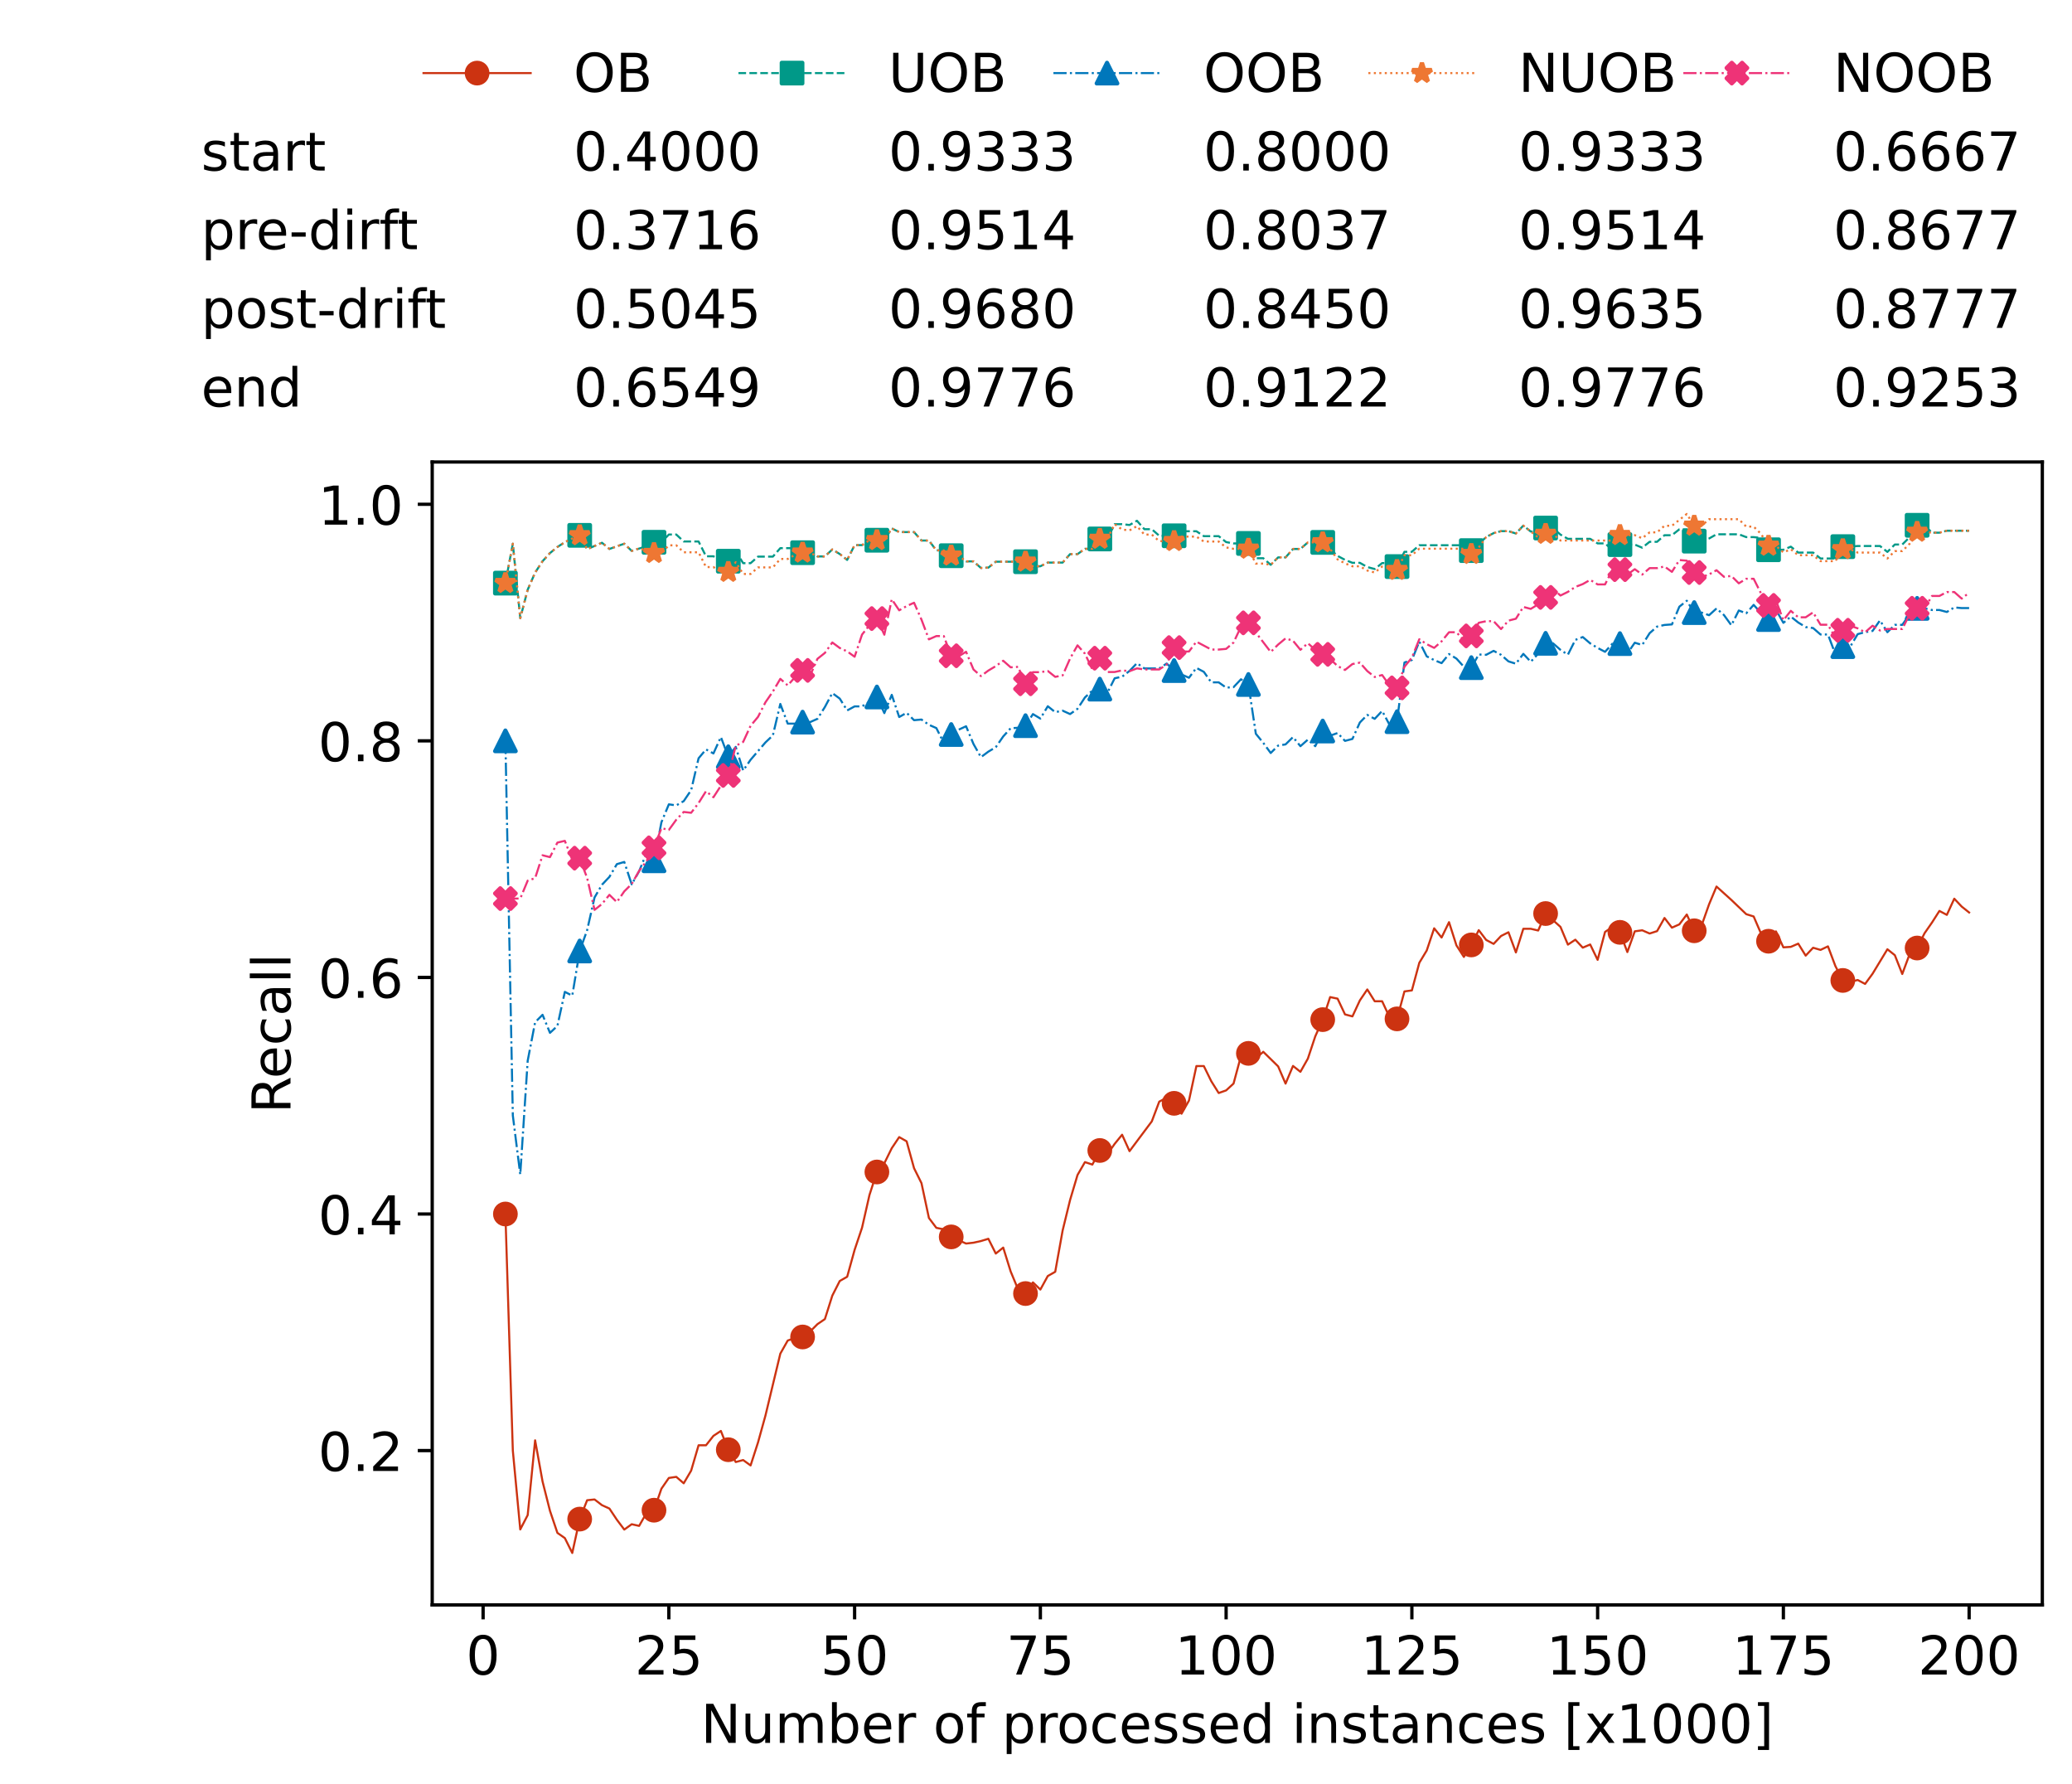 <?xml version="1.0" encoding="utf-8" standalone="no"?>
<!DOCTYPE svg PUBLIC "-//W3C//DTD SVG 1.1//EN"
  "http://www.w3.org/Graphics/SVG/1.1/DTD/svg11.dtd">
<!-- Created with matplotlib (https://matplotlib.org/) -->
<svg height="432.615pt" version="1.1" viewBox="0 0 502.65 432.615" width="502.65pt" xmlns="http://www.w3.org/2000/svg" xmlns:xlink="http://www.w3.org/1999/xlink">
 <defs>
  <style type="text/css">*{stroke-linecap:butt;stroke-linejoin:round;}</style>
 </defs>
 <g id="figure_1">
  <g id="patch_1">
   <path d="M 0 432.615 
L 502.65 432.615 
L 502.65 0 
L 0 0 
z
" style="fill:#ffffff;"/>
  </g>
  <g id="axes_1">
   <g id="patch_2">
    <path d="M 104.85 389.252 
L 495.45 389.252 
L 495.45 112.052 
L 104.85 112.052 
z
" style="fill:#ffffff;"/>
   </g>
   <g id="matplotlib.axis_1">
    <g id="xtick_1">
     <g id="line2d_1">
      <defs>
       <path d="M 0 0 
L 0 3.5 
" id="ma67d6c2dcf" style="stroke:#000000;stroke-width:0.8;"/>
      </defs>
      <g>
       <use style="stroke:#000000;stroke-width:0.8;" x="117.197" xlink:href="#ma67d6c2dcf" y="389.252"/>
      </g>
     </g>
     <g id="text_1">
      <!-- 0 -->
      <g transform="translate(113.061 406.13)scale(0.13 -0.13)">
       <defs>
        <path d="M 31.781 66.406 
Q 24.172 66.406 20.328 58.906 
Q 16.5 51.422 16.5 36.375 
Q 16.5 21.391 20.328 13.891 
Q 24.172 6.391 31.781 6.391 
Q 39.453 6.391 43.281 13.891 
Q 47.125 21.391 47.125 36.375 
Q 47.125 51.422 43.281 58.906 
Q 39.453 66.406 31.781 66.406 
z
M 31.781 74.219 
Q 44.047 74.219 50.516 64.516 
Q 56.984 54.828 56.984 36.375 
Q 56.984 17.969 50.516 8.266 
Q 44.047 -1.422 31.781 -1.422 
Q 19.531 -1.422 13.062 8.266 
Q 6.594 17.969 6.594 36.375 
Q 6.594 54.828 13.062 64.516 
Q 19.531 74.219 31.781 74.219 
z
" id="DejaVuSans-48"/>
       </defs>
       <use xlink:href="#DejaVuSans-48"/>
      </g>
     </g>
    </g>
    <g id="xtick_2">
     <g id="line2d_2">
      <g>
       <use style="stroke:#000000;stroke-width:0.8;" x="162.259" xlink:href="#ma67d6c2dcf" y="389.252"/>
      </g>
     </g>
     <g id="text_2">
      <!-- 25 -->
      <g transform="translate(153.988 406.13)scale(0.13 -0.13)">
       <defs>
        <path d="M 19.188 8.297 
L 53.609 8.297 
L 53.609 0 
L 7.328 0 
L 7.328 8.297 
Q 12.938 14.109 22.625 23.891 
Q 32.328 33.688 34.812 36.531 
Q 39.547 41.844 41.422 45.531 
Q 43.312 49.219 43.312 52.781 
Q 43.312 58.594 39.234 62.25 
Q 35.156 65.922 28.609 65.922 
Q 23.969 65.922 18.812 64.312 
Q 13.672 62.703 7.812 59.422 
L 7.812 69.391 
Q 13.766 71.781 18.938 73 
Q 24.125 74.219 28.422 74.219 
Q 39.75 74.219 46.484 68.547 
Q 53.219 62.891 53.219 53.422 
Q 53.219 48.922 51.531 44.891 
Q 49.859 40.875 45.406 35.406 
Q 44.188 33.984 37.641 27.219 
Q 31.109 20.453 19.188 8.297 
z
" id="DejaVuSans-50"/>
        <path d="M 10.797 72.906 
L 49.516 72.906 
L 49.516 64.594 
L 19.828 64.594 
L 19.828 46.734 
Q 21.969 47.469 24.109 47.828 
Q 26.266 48.188 28.422 48.188 
Q 40.625 48.188 47.75 41.5 
Q 54.891 34.812 54.891 23.391 
Q 54.891 11.625 47.562 5.094 
Q 40.234 -1.422 26.906 -1.422 
Q 22.312 -1.422 17.547 -0.641 
Q 12.797 0.141 7.719 1.703 
L 7.719 11.625 
Q 12.109 9.234 16.797 8.062 
Q 21.484 6.891 26.703 6.891 
Q 35.156 6.891 40.078 11.328 
Q 45.016 15.766 45.016 23.391 
Q 45.016 31 40.078 35.438 
Q 35.156 39.891 26.703 39.891 
Q 22.75 39.891 18.812 39.016 
Q 14.891 38.141 10.797 36.281 
z
" id="DejaVuSans-53"/>
       </defs>
       <use xlink:href="#DejaVuSans-50"/>
       <use x="63.623" xlink:href="#DejaVuSans-53"/>
      </g>
     </g>
    </g>
    <g id="xtick_3">
     <g id="line2d_3">
      <g>
       <use style="stroke:#000000;stroke-width:0.8;" x="207.322" xlink:href="#ma67d6c2dcf" y="389.252"/>
      </g>
     </g>
     <g id="text_3">
      <!-- 50 -->
      <g transform="translate(199.05 406.13)scale(0.13 -0.13)">
       <use xlink:href="#DejaVuSans-53"/>
       <use x="63.623" xlink:href="#DejaVuSans-48"/>
      </g>
     </g>
    </g>
    <g id="xtick_4">
     <g id="line2d_4">
      <g>
       <use style="stroke:#000000;stroke-width:0.8;" x="252.384" xlink:href="#ma67d6c2dcf" y="389.252"/>
      </g>
     </g>
     <g id="text_4">
      <!-- 75 -->
      <g transform="translate(244.113 406.13)scale(0.13 -0.13)">
       <defs>
        <path d="M 8.203 72.906 
L 55.078 72.906 
L 55.078 68.703 
L 28.609 0 
L 18.312 0 
L 43.219 64.594 
L 8.203 64.594 
z
" id="DejaVuSans-55"/>
       </defs>
       <use xlink:href="#DejaVuSans-55"/>
       <use x="63.623" xlink:href="#DejaVuSans-53"/>
      </g>
     </g>
    </g>
    <g id="xtick_5">
     <g id="line2d_5">
      <g>
       <use style="stroke:#000000;stroke-width:0.8;" x="297.446" xlink:href="#ma67d6c2dcf" y="389.252"/>
      </g>
     </g>
     <g id="text_5">
      <!-- 100 -->
      <g transform="translate(285.039 406.13)scale(0.13 -0.13)">
       <defs>
        <path d="M 12.406 8.297 
L 28.516 8.297 
L 28.516 63.922 
L 10.984 60.406 
L 10.984 69.391 
L 28.422 72.906 
L 38.281 72.906 
L 38.281 8.297 
L 54.391 8.297 
L 54.391 0 
L 12.406 0 
z
" id="DejaVuSans-49"/>
       </defs>
       <use xlink:href="#DejaVuSans-49"/>
       <use x="63.623" xlink:href="#DejaVuSans-48"/>
       <use x="127.246" xlink:href="#DejaVuSans-48"/>
      </g>
     </g>
    </g>
    <g id="xtick_6">
     <g id="line2d_6">
      <g>
       <use style="stroke:#000000;stroke-width:0.8;" x="342.509" xlink:href="#ma67d6c2dcf" y="389.252"/>
      </g>
     </g>
     <g id="text_6">
      <!-- 125 -->
      <g transform="translate(330.102 406.13)scale(0.13 -0.13)">
       <use xlink:href="#DejaVuSans-49"/>
       <use x="63.623" xlink:href="#DejaVuSans-50"/>
       <use x="127.246" xlink:href="#DejaVuSans-53"/>
      </g>
     </g>
    </g>
    <g id="xtick_7">
     <g id="line2d_7">
      <g>
       <use style="stroke:#000000;stroke-width:0.8;" x="387.571" xlink:href="#ma67d6c2dcf" y="389.252"/>
      </g>
     </g>
     <g id="text_7">
      <!-- 150 -->
      <g transform="translate(375.164 406.13)scale(0.13 -0.13)">
       <use xlink:href="#DejaVuSans-49"/>
       <use x="63.623" xlink:href="#DejaVuSans-53"/>
       <use x="127.246" xlink:href="#DejaVuSans-48"/>
      </g>
     </g>
    </g>
    <g id="xtick_8">
     <g id="line2d_8">
      <g>
       <use style="stroke:#000000;stroke-width:0.8;" x="432.633" xlink:href="#ma67d6c2dcf" y="389.252"/>
      </g>
     </g>
     <g id="text_8">
      <!-- 175 -->
      <g transform="translate(420.226 406.13)scale(0.13 -0.13)">
       <use xlink:href="#DejaVuSans-49"/>
       <use x="63.623" xlink:href="#DejaVuSans-55"/>
       <use x="127.246" xlink:href="#DejaVuSans-53"/>
      </g>
     </g>
    </g>
    <g id="xtick_9">
     <g id="line2d_9">
      <g>
       <use style="stroke:#000000;stroke-width:0.8;" x="477.695" xlink:href="#ma67d6c2dcf" y="389.252"/>
      </g>
     </g>
     <g id="text_9">
      <!-- 200 -->
      <g transform="translate(465.289 406.13)scale(0.13 -0.13)">
       <use xlink:href="#DejaVuSans-50"/>
       <use x="63.623" xlink:href="#DejaVuSans-48"/>
       <use x="127.246" xlink:href="#DejaVuSans-48"/>
      </g>
     </g>
    </g>
    <g id="text_10">
     <!-- Number of processed instances [x1000] -->
     <g transform="translate(170.025 422.711)scale(0.13 -0.13)">
      <defs>
       <path d="M 9.812 72.906 
L 23.094 72.906 
L 55.422 11.922 
L 55.422 72.906 
L 64.984 72.906 
L 64.984 0 
L 51.703 0 
L 19.391 60.984 
L 19.391 0 
L 9.812 0 
z
" id="DejaVuSans-78"/>
       <path d="M 8.5 21.578 
L 8.5 54.688 
L 17.484 54.688 
L 17.484 21.922 
Q 17.484 14.156 20.5 10.266 
Q 23.531 6.391 29.594 6.391 
Q 36.859 6.391 41.078 11.031 
Q 45.312 15.672 45.312 23.688 
L 45.312 54.688 
L 54.297 54.688 
L 54.297 0 
L 45.312 0 
L 45.312 8.406 
Q 42.047 3.422 37.719 1 
Q 33.406 -1.422 27.688 -1.422 
Q 18.266 -1.422 13.375 4.438 
Q 8.5 10.297 8.5 21.578 
z
M 31.109 56 
z
" id="DejaVuSans-117"/>
       <path d="M 52 44.188 
Q 55.375 50.25 60.062 53.125 
Q 64.75 56 71.094 56 
Q 79.641 56 84.281 50.016 
Q 88.922 44.047 88.922 33.016 
L 88.922 0 
L 79.891 0 
L 79.891 32.719 
Q 79.891 40.578 77.094 44.375 
Q 74.312 48.188 68.609 48.188 
Q 61.625 48.188 57.562 43.547 
Q 53.516 38.922 53.516 30.906 
L 53.516 0 
L 44.484 0 
L 44.484 32.719 
Q 44.484 40.625 41.703 44.406 
Q 38.922 48.188 33.109 48.188 
Q 26.219 48.188 22.156 43.531 
Q 18.109 38.875 18.109 30.906 
L 18.109 0 
L 9.078 0 
L 9.078 54.688 
L 18.109 54.688 
L 18.109 46.188 
Q 21.188 51.219 25.484 53.609 
Q 29.781 56 35.688 56 
Q 41.656 56 45.828 52.969 
Q 50 49.953 52 44.188 
z
" id="DejaVuSans-109"/>
       <path d="M 48.688 27.297 
Q 48.688 37.203 44.609 42.844 
Q 40.531 48.484 33.406 48.484 
Q 26.266 48.484 22.188 42.844 
Q 18.109 37.203 18.109 27.297 
Q 18.109 17.391 22.188 11.75 
Q 26.266 6.109 33.406 6.109 
Q 40.531 6.109 44.609 11.75 
Q 48.688 17.391 48.688 27.297 
z
M 18.109 46.391 
Q 20.953 51.266 25.266 53.625 
Q 29.594 56 35.594 56 
Q 45.562 56 51.781 48.094 
Q 58.016 40.188 58.016 27.297 
Q 58.016 14.406 51.781 6.484 
Q 45.562 -1.422 35.594 -1.422 
Q 29.594 -1.422 25.266 0.953 
Q 20.953 3.328 18.109 8.203 
L 18.109 0 
L 9.078 0 
L 9.078 75.984 
L 18.109 75.984 
z
" id="DejaVuSans-98"/>
       <path d="M 56.203 29.594 
L 56.203 25.203 
L 14.891 25.203 
Q 15.484 15.922 20.484 11.062 
Q 25.484 6.203 34.422 6.203 
Q 39.594 6.203 44.453 7.469 
Q 49.312 8.734 54.109 11.281 
L 54.109 2.781 
Q 49.266 0.734 44.188 -0.344 
Q 39.109 -1.422 33.891 -1.422 
Q 20.797 -1.422 13.156 6.188 
Q 5.516 13.812 5.516 26.812 
Q 5.516 40.234 12.766 48.109 
Q 20.016 56 32.328 56 
Q 43.359 56 49.781 48.891 
Q 56.203 41.797 56.203 29.594 
z
M 47.219 32.234 
Q 47.125 39.594 43.094 43.984 
Q 39.062 48.391 32.422 48.391 
Q 24.906 48.391 20.391 44.141 
Q 15.875 39.891 15.188 32.172 
z
" id="DejaVuSans-101"/>
       <path d="M 41.109 46.297 
Q 39.594 47.172 37.812 47.578 
Q 36.031 48 33.891 48 
Q 26.266 48 22.188 43.047 
Q 18.109 38.094 18.109 28.812 
L 18.109 0 
L 9.078 0 
L 9.078 54.688 
L 18.109 54.688 
L 18.109 46.188 
Q 20.953 51.172 25.484 53.578 
Q 30.031 56 36.531 56 
Q 37.453 56 38.578 55.875 
Q 39.703 55.766 41.062 55.516 
z
" id="DejaVuSans-114"/>
       <path id="DejaVuSans-32"/>
       <path d="M 30.609 48.391 
Q 23.391 48.391 19.188 42.75 
Q 14.984 37.109 14.984 27.297 
Q 14.984 17.484 19.156 11.844 
Q 23.344 6.203 30.609 6.203 
Q 37.797 6.203 41.984 11.859 
Q 46.188 17.531 46.188 27.297 
Q 46.188 37.016 41.984 42.703 
Q 37.797 48.391 30.609 48.391 
z
M 30.609 56 
Q 42.328 56 49.016 48.375 
Q 55.719 40.766 55.719 27.297 
Q 55.719 13.875 49.016 6.219 
Q 42.328 -1.422 30.609 -1.422 
Q 18.844 -1.422 12.172 6.219 
Q 5.516 13.875 5.516 27.297 
Q 5.516 40.766 12.172 48.375 
Q 18.844 56 30.609 56 
z
" id="DejaVuSans-111"/>
       <path d="M 37.109 75.984 
L 37.109 68.5 
L 28.516 68.5 
Q 23.688 68.5 21.797 66.547 
Q 19.922 64.594 19.922 59.516 
L 19.922 54.688 
L 34.719 54.688 
L 34.719 47.703 
L 19.922 47.703 
L 19.922 0 
L 10.891 0 
L 10.891 47.703 
L 2.297 47.703 
L 2.297 54.688 
L 10.891 54.688 
L 10.891 58.5 
Q 10.891 67.625 15.141 71.797 
Q 19.391 75.984 28.609 75.984 
z
" id="DejaVuSans-102"/>
       <path d="M 18.109 8.203 
L 18.109 -20.797 
L 9.078 -20.797 
L 9.078 54.688 
L 18.109 54.688 
L 18.109 46.391 
Q 20.953 51.266 25.266 53.625 
Q 29.594 56 35.594 56 
Q 45.562 56 51.781 48.094 
Q 58.016 40.188 58.016 27.297 
Q 58.016 14.406 51.781 6.484 
Q 45.562 -1.422 35.594 -1.422 
Q 29.594 -1.422 25.266 0.953 
Q 20.953 3.328 18.109 8.203 
z
M 48.688 27.297 
Q 48.688 37.203 44.609 42.844 
Q 40.531 48.484 33.406 48.484 
Q 26.266 48.484 22.188 42.844 
Q 18.109 37.203 18.109 27.297 
Q 18.109 17.391 22.188 11.75 
Q 26.266 6.109 33.406 6.109 
Q 40.531 6.109 44.609 11.75 
Q 48.688 17.391 48.688 27.297 
z
" id="DejaVuSans-112"/>
       <path d="M 48.781 52.594 
L 48.781 44.188 
Q 44.969 46.297 41.141 47.344 
Q 37.312 48.391 33.406 48.391 
Q 24.656 48.391 19.812 42.844 
Q 14.984 37.312 14.984 27.297 
Q 14.984 17.281 19.812 11.734 
Q 24.656 6.203 33.406 6.203 
Q 37.312 6.203 41.141 7.25 
Q 44.969 8.297 48.781 10.406 
L 48.781 2.094 
Q 45.016 0.344 40.984 -0.531 
Q 36.969 -1.422 32.422 -1.422 
Q 20.062 -1.422 12.781 6.344 
Q 5.516 14.109 5.516 27.297 
Q 5.516 40.672 12.859 48.328 
Q 20.219 56 33.016 56 
Q 37.156 56 41.109 55.141 
Q 45.062 54.297 48.781 52.594 
z
" id="DejaVuSans-99"/>
       <path d="M 44.281 53.078 
L 44.281 44.578 
Q 40.484 46.531 36.375 47.5 
Q 32.281 48.484 27.875 48.484 
Q 21.188 48.484 17.844 46.438 
Q 14.5 44.391 14.5 40.281 
Q 14.5 37.156 16.891 35.375 
Q 19.281 33.594 26.516 31.984 
L 29.594 31.297 
Q 39.156 29.25 43.188 25.516 
Q 47.219 21.781 47.219 15.094 
Q 47.219 7.469 41.188 3.016 
Q 35.156 -1.422 24.609 -1.422 
Q 20.219 -1.422 15.453 -0.562 
Q 10.688 0.297 5.422 2 
L 5.422 11.281 
Q 10.406 8.688 15.234 7.391 
Q 20.062 6.109 24.812 6.109 
Q 31.156 6.109 34.562 8.281 
Q 37.984 10.453 37.984 14.406 
Q 37.984 18.062 35.516 20.016 
Q 33.062 21.969 24.703 23.781 
L 21.578 24.516 
Q 13.234 26.266 9.516 29.906 
Q 5.812 33.547 5.812 39.891 
Q 5.812 47.609 11.281 51.797 
Q 16.75 56 26.812 56 
Q 31.781 56 36.172 55.266 
Q 40.578 54.547 44.281 53.078 
z
" id="DejaVuSans-115"/>
       <path d="M 45.406 46.391 
L 45.406 75.984 
L 54.391 75.984 
L 54.391 0 
L 45.406 0 
L 45.406 8.203 
Q 42.578 3.328 38.25 0.953 
Q 33.938 -1.422 27.875 -1.422 
Q 17.969 -1.422 11.734 6.484 
Q 5.516 14.406 5.516 27.297 
Q 5.516 40.188 11.734 48.094 
Q 17.969 56 27.875 56 
Q 33.938 56 38.25 53.625 
Q 42.578 51.266 45.406 46.391 
z
M 14.797 27.297 
Q 14.797 17.391 18.875 11.75 
Q 22.953 6.109 30.078 6.109 
Q 37.203 6.109 41.297 11.75 
Q 45.406 17.391 45.406 27.297 
Q 45.406 37.203 41.297 42.844 
Q 37.203 48.484 30.078 48.484 
Q 22.953 48.484 18.875 42.844 
Q 14.797 37.203 14.797 27.297 
z
" id="DejaVuSans-100"/>
       <path d="M 9.422 54.688 
L 18.406 54.688 
L 18.406 0 
L 9.422 0 
z
M 9.422 75.984 
L 18.406 75.984 
L 18.406 64.594 
L 9.422 64.594 
z
" id="DejaVuSans-105"/>
       <path d="M 54.891 33.016 
L 54.891 0 
L 45.906 0 
L 45.906 32.719 
Q 45.906 40.484 42.875 44.328 
Q 39.844 48.188 33.797 48.188 
Q 26.516 48.188 22.312 43.547 
Q 18.109 38.922 18.109 30.906 
L 18.109 0 
L 9.078 0 
L 9.078 54.688 
L 18.109 54.688 
L 18.109 46.188 
Q 21.344 51.125 25.703 53.562 
Q 30.078 56 35.797 56 
Q 45.219 56 50.047 50.172 
Q 54.891 44.344 54.891 33.016 
z
" id="DejaVuSans-110"/>
       <path d="M 18.312 70.219 
L 18.312 54.688 
L 36.812 54.688 
L 36.812 47.703 
L 18.312 47.703 
L 18.312 18.016 
Q 18.312 11.328 20.141 9.422 
Q 21.969 7.516 27.594 7.516 
L 36.812 7.516 
L 36.812 0 
L 27.594 0 
Q 17.188 0 13.234 3.875 
Q 9.281 7.766 9.281 18.016 
L 9.281 47.703 
L 2.688 47.703 
L 2.688 54.688 
L 9.281 54.688 
L 9.281 70.219 
z
" id="DejaVuSans-116"/>
       <path d="M 34.281 27.484 
Q 23.391 27.484 19.188 25 
Q 14.984 22.516 14.984 16.5 
Q 14.984 11.719 18.141 8.906 
Q 21.297 6.109 26.703 6.109 
Q 34.188 6.109 38.703 11.406 
Q 43.219 16.703 43.219 25.484 
L 43.219 27.484 
z
M 52.203 31.203 
L 52.203 0 
L 43.219 0 
L 43.219 8.297 
Q 40.141 3.328 35.547 0.953 
Q 30.953 -1.422 24.312 -1.422 
Q 15.922 -1.422 10.953 3.297 
Q 6 8.016 6 15.922 
Q 6 25.141 12.172 29.828 
Q 18.359 34.516 30.609 34.516 
L 43.219 34.516 
L 43.219 35.406 
Q 43.219 41.609 39.141 45 
Q 35.062 48.391 27.688 48.391 
Q 23 48.391 18.547 47.266 
Q 14.109 46.141 10.016 43.891 
L 10.016 52.203 
Q 14.938 54.109 19.578 55.047 
Q 24.219 56 28.609 56 
Q 40.484 56 46.344 49.844 
Q 52.203 43.703 52.203 31.203 
z
" id="DejaVuSans-97"/>
       <path d="M 8.594 75.984 
L 29.297 75.984 
L 29.297 69 
L 17.578 69 
L 17.578 -6.203 
L 29.297 -6.203 
L 29.297 -13.188 
L 8.594 -13.188 
z
" id="DejaVuSans-91"/>
       <path d="M 54.891 54.688 
L 35.109 28.078 
L 55.906 0 
L 45.312 0 
L 29.391 21.484 
L 13.484 0 
L 2.875 0 
L 24.125 28.609 
L 4.688 54.688 
L 15.281 54.688 
L 29.781 35.203 
L 44.281 54.688 
z
" id="DejaVuSans-120"/>
       <path d="M 30.422 75.984 
L 30.422 -13.188 
L 9.719 -13.188 
L 9.719 -6.203 
L 21.391 -6.203 
L 21.391 69 
L 9.719 69 
L 9.719 75.984 
z
" id="DejaVuSans-93"/>
      </defs>
      <use xlink:href="#DejaVuSans-78"/>
      <use x="74.805" xlink:href="#DejaVuSans-117"/>
      <use x="138.184" xlink:href="#DejaVuSans-109"/>
      <use x="235.596" xlink:href="#DejaVuSans-98"/>
      <use x="299.072" xlink:href="#DejaVuSans-101"/>
      <use x="360.596" xlink:href="#DejaVuSans-114"/>
      <use x="401.709" xlink:href="#DejaVuSans-32"/>
      <use x="433.496" xlink:href="#DejaVuSans-111"/>
      <use x="494.678" xlink:href="#DejaVuSans-102"/>
      <use x="529.883" xlink:href="#DejaVuSans-32"/>
      <use x="561.67" xlink:href="#DejaVuSans-112"/>
      <use x="625.146" xlink:href="#DejaVuSans-114"/>
      <use x="664.01" xlink:href="#DejaVuSans-111"/>
      <use x="725.191" xlink:href="#DejaVuSans-99"/>
      <use x="780.172" xlink:href="#DejaVuSans-101"/>
      <use x="841.695" xlink:href="#DejaVuSans-115"/>
      <use x="893.795" xlink:href="#DejaVuSans-115"/>
      <use x="945.895" xlink:href="#DejaVuSans-101"/>
      <use x="1007.418" xlink:href="#DejaVuSans-100"/>
      <use x="1070.895" xlink:href="#DejaVuSans-32"/>
      <use x="1102.682" xlink:href="#DejaVuSans-105"/>
      <use x="1130.465" xlink:href="#DejaVuSans-110"/>
      <use x="1193.844" xlink:href="#DejaVuSans-115"/>
      <use x="1245.943" xlink:href="#DejaVuSans-116"/>
      <use x="1285.152" xlink:href="#DejaVuSans-97"/>
      <use x="1346.432" xlink:href="#DejaVuSans-110"/>
      <use x="1409.811" xlink:href="#DejaVuSans-99"/>
      <use x="1464.791" xlink:href="#DejaVuSans-101"/>
      <use x="1526.314" xlink:href="#DejaVuSans-115"/>
      <use x="1578.414" xlink:href="#DejaVuSans-32"/>
      <use x="1610.201" xlink:href="#DejaVuSans-91"/>
      <use x="1649.215" xlink:href="#DejaVuSans-120"/>
      <use x="1708.395" xlink:href="#DejaVuSans-49"/>
      <use x="1772.018" xlink:href="#DejaVuSans-48"/>
      <use x="1835.641" xlink:href="#DejaVuSans-48"/>
      <use x="1899.264" xlink:href="#DejaVuSans-48"/>
      <use x="1962.887" xlink:href="#DejaVuSans-93"/>
     </g>
    </g>
   </g>
   <g id="matplotlib.axis_2">
    <g id="ytick_1">
     <g id="line2d_10">
      <defs>
       <path d="M 0 0 
L -3.5 0 
" id="m9abe795186" style="stroke:#000000;stroke-width:0.8;"/>
      </defs>
      <g>
       <use style="stroke:#000000;stroke-width:0.8;" x="104.85" xlink:href="#m9abe795186" y="351.815"/>
      </g>
     </g>
     <g id="text_11">
      <!-- 0.2 -->
      <g transform="translate(77.176 356.754)scale(0.13 -0.13)">
       <defs>
        <path d="M 10.688 12.406 
L 21 12.406 
L 21 0 
L 10.688 0 
z
" id="DejaVuSans-46"/>
       </defs>
       <use xlink:href="#DejaVuSans-48"/>
       <use x="63.623" xlink:href="#DejaVuSans-46"/>
       <use x="95.41" xlink:href="#DejaVuSans-50"/>
      </g>
     </g>
    </g>
    <g id="ytick_2">
     <g id="line2d_11">
      <g>
       <use style="stroke:#000000;stroke-width:0.8;" x="104.85" xlink:href="#m9abe795186" y="294.437"/>
      </g>
     </g>
     <g id="text_12">
      <!-- 0.4 -->
      <g transform="translate(77.176 299.376)scale(0.13 -0.13)">
       <defs>
        <path d="M 37.797 64.312 
L 12.891 25.391 
L 37.797 25.391 
z
M 35.203 72.906 
L 47.609 72.906 
L 47.609 25.391 
L 58.016 25.391 
L 58.016 17.188 
L 47.609 17.188 
L 47.609 0 
L 37.797 0 
L 37.797 17.188 
L 4.891 17.188 
L 4.891 26.703 
z
" id="DejaVuSans-52"/>
       </defs>
       <use xlink:href="#DejaVuSans-48"/>
       <use x="63.623" xlink:href="#DejaVuSans-46"/>
       <use x="95.41" xlink:href="#DejaVuSans-52"/>
      </g>
     </g>
    </g>
    <g id="ytick_3">
     <g id="line2d_12">
      <g>
       <use style="stroke:#000000;stroke-width:0.8;" x="104.85" xlink:href="#m9abe795186" y="237.059"/>
      </g>
     </g>
     <g id="text_13">
      <!-- 0.6 -->
      <g transform="translate(77.176 241.998)scale(0.13 -0.13)">
       <defs>
        <path d="M 33.016 40.375 
Q 26.375 40.375 22.484 35.828 
Q 18.609 31.297 18.609 23.391 
Q 18.609 15.531 22.484 10.953 
Q 26.375 6.391 33.016 6.391 
Q 39.656 6.391 43.531 10.953 
Q 47.406 15.531 47.406 23.391 
Q 47.406 31.297 43.531 35.828 
Q 39.656 40.375 33.016 40.375 
z
M 52.594 71.297 
L 52.594 62.312 
Q 48.875 64.062 45.094 64.984 
Q 41.312 65.922 37.594 65.922 
Q 27.828 65.922 22.672 59.328 
Q 17.531 52.734 16.797 39.406 
Q 19.672 43.656 24.016 45.922 
Q 28.375 48.188 33.594 48.188 
Q 44.578 48.188 50.953 41.516 
Q 57.328 34.859 57.328 23.391 
Q 57.328 12.156 50.688 5.359 
Q 44.047 -1.422 33.016 -1.422 
Q 20.359 -1.422 13.672 8.266 
Q 6.984 17.969 6.984 36.375 
Q 6.984 53.656 15.188 63.938 
Q 23.391 74.219 37.203 74.219 
Q 40.922 74.219 44.703 73.484 
Q 48.484 72.75 52.594 71.297 
z
" id="DejaVuSans-54"/>
       </defs>
       <use xlink:href="#DejaVuSans-48"/>
       <use x="63.623" xlink:href="#DejaVuSans-46"/>
       <use x="95.41" xlink:href="#DejaVuSans-54"/>
      </g>
     </g>
    </g>
    <g id="ytick_4">
     <g id="line2d_13">
      <g>
       <use style="stroke:#000000;stroke-width:0.8;" x="104.85" xlink:href="#m9abe795186" y="179.681"/>
      </g>
     </g>
     <g id="text_14">
      <!-- 0.8 -->
      <g transform="translate(77.176 184.62)scale(0.13 -0.13)">
       <defs>
        <path d="M 31.781 34.625 
Q 24.75 34.625 20.719 30.859 
Q 16.703 27.094 16.703 20.516 
Q 16.703 13.922 20.719 10.156 
Q 24.75 6.391 31.781 6.391 
Q 38.812 6.391 42.859 10.172 
Q 46.922 13.969 46.922 20.516 
Q 46.922 27.094 42.891 30.859 
Q 38.875 34.625 31.781 34.625 
z
M 21.922 38.812 
Q 15.578 40.375 12.031 44.719 
Q 8.5 49.078 8.5 55.328 
Q 8.5 64.062 14.719 69.141 
Q 20.953 74.219 31.781 74.219 
Q 42.672 74.219 48.875 69.141 
Q 55.078 64.062 55.078 55.328 
Q 55.078 49.078 51.531 44.719 
Q 48 40.375 41.703 38.812 
Q 48.828 37.156 52.797 32.312 
Q 56.781 27.484 56.781 20.516 
Q 56.781 9.906 50.312 4.234 
Q 43.844 -1.422 31.781 -1.422 
Q 19.734 -1.422 13.25 4.234 
Q 6.781 9.906 6.781 20.516 
Q 6.781 27.484 10.781 32.312 
Q 14.797 37.156 21.922 38.812 
z
M 18.312 54.391 
Q 18.312 48.734 21.844 45.562 
Q 25.391 42.391 31.781 42.391 
Q 38.141 42.391 41.719 45.562 
Q 45.312 48.734 45.312 54.391 
Q 45.312 60.062 41.719 63.234 
Q 38.141 66.406 31.781 66.406 
Q 25.391 66.406 21.844 63.234 
Q 18.312 60.062 18.312 54.391 
z
" id="DejaVuSans-56"/>
       </defs>
       <use xlink:href="#DejaVuSans-48"/>
       <use x="63.623" xlink:href="#DejaVuSans-46"/>
       <use x="95.41" xlink:href="#DejaVuSans-56"/>
      </g>
     </g>
    </g>
    <g id="ytick_5">
     <g id="line2d_14">
      <g>
       <use style="stroke:#000000;stroke-width:0.8;" x="104.85" xlink:href="#m9abe795186" y="122.303"/>
      </g>
     </g>
     <g id="text_15">
      <!-- 1.0 -->
      <g transform="translate(77.176 127.242)scale(0.13 -0.13)">
       <use xlink:href="#DejaVuSans-49"/>
       <use x="63.623" xlink:href="#DejaVuSans-46"/>
       <use x="95.41" xlink:href="#DejaVuSans-48"/>
      </g>
     </g>
    </g>
    <g id="text_16">
     <!-- Recall -->
     <g transform="translate(70.472 270.044)rotate(-90)scale(0.13 -0.13)">
      <defs>
       <path d="M 44.391 34.188 
Q 47.562 33.109 50.562 29.594 
Q 53.562 26.078 56.594 19.922 
L 66.609 0 
L 56 0 
L 46.688 18.703 
Q 43.062 26.031 39.672 28.422 
Q 36.281 30.812 30.422 30.812 
L 19.672 30.812 
L 19.672 0 
L 9.812 0 
L 9.812 72.906 
L 32.078 72.906 
Q 44.578 72.906 50.734 67.672 
Q 56.891 62.453 56.891 51.906 
Q 56.891 45.016 53.688 40.469 
Q 50.484 35.938 44.391 34.188 
z
M 19.672 64.797 
L 19.672 38.922 
L 32.078 38.922 
Q 39.203 38.922 42.844 42.219 
Q 46.484 45.516 46.484 51.906 
Q 46.484 58.297 42.844 61.547 
Q 39.203 64.797 32.078 64.797 
z
" id="DejaVuSans-82"/>
       <path d="M 9.422 75.984 
L 18.406 75.984 
L 18.406 0 
L 9.422 0 
z
" id="DejaVuSans-108"/>
      </defs>
      <use xlink:href="#DejaVuSans-82"/>
      <use x="64.982" xlink:href="#DejaVuSans-101"/>
      <use x="126.506" xlink:href="#DejaVuSans-99"/>
      <use x="181.486" xlink:href="#DejaVuSans-97"/>
      <use x="242.766" xlink:href="#DejaVuSans-108"/>
      <use x="270.549" xlink:href="#DejaVuSans-108"/>
     </g>
    </g>
   </g>
   <g id="line2d_15"/>
   <g id="line2d_16"/>
   <g id="line2d_17"/>
   <g id="line2d_18"/>
   <g id="line2d_19"/>
   <g id="line2d_20">
    <path clip-path="url(#p38008ec36f)" d="M 122.605 294.437 
L 124.407 351.815 
L 126.21 370.941 
L 128.012 367.463 
L 129.815 349.327 
L 131.617 359.305 
L 133.419 366.432 
L 135.222 371.777 
L 137.024 373.036 
L 138.827 376.652 
L 140.629 368.433 
L 142.432 363.86 
L 144.234 363.669 
L 146.037 365.058 
L 147.839 365.875 
L 149.642 368.582 
L 151.444 370.971 
L 153.247 369.679 
L 155.049 370.081 
L 156.852 366.914 
L 158.654 366.276 
L 160.457 361.06 
L 162.259 358.452 
L 164.062 358.191 
L 165.864 359.749 
L 167.667 356.675 
L 169.469 350.528 
L 171.272 350.528 
L 173.074 348.245 
L 174.877 347.05 
L 176.679 351.604 
L 178.482 354.592 
L 180.284 354.114 
L 182.087 355.418 
L 183.889 349.84 
L 185.692 343.32 
L 189.297 328.31 
L 191.099 325.122 
L 192.902 324.507 
L 194.704 324.262 
L 196.507 322.958 
L 198.309 321.152 
L 200.112 319.923 
L 201.914 314.227 
L 203.717 310.68 
L 205.519 309.656 
L 207.322 303.136 
L 209.124 297.756 
L 210.927 289.823 
L 212.729 284.245 
L 214.532 282.126 
L 216.334 278.475 
L 218.137 275.785 
L 219.939 276.81 
L 221.742 283.33 
L 223.544 286.955 
L 225.347 295.403 
L 227.149 297.794 
L 228.952 298.152 
L 230.754 299.991 
L 234.359 301.601 
L 236.162 301.396 
L 237.964 300.998 
L 239.767 300.446 
L 241.569 304.032 
L 243.372 302.583 
L 245.174 308.361 
L 246.976 312.708 
L 248.779 313.732 
L 250.581 311.024 
L 252.384 312.763 
L 254.186 309.475 
L 255.989 308.451 
L 257.791 298.41 
L 259.594 291.032 
L 261.396 284.976 
L 263.199 281.85 
L 265.001 282.447 
L 266.804 279.032 
L 268.606 279.988 
L 270.409 277.427 
L 272.211 275.21 
L 274.014 279.194 
L 279.421 271.965 
L 281.224 267.184 
L 283.026 266.227 
L 284.829 267.594 
L 286.631 270.116 
L 288.434 266.928 
L 290.236 258.56 
L 292.039 258.56 
L 293.841 262.226 
L 295.644 265.095 
L 297.446 264.458 
L 299.249 262.802 
L 301.051 256.108 
L 302.854 255.478 
L 304.656 256.673 
L 306.459 255.097 
L 310.064 258.629 
L 311.866 262.812 
L 313.669 258.528 
L 315.471 259.946 
L 317.274 256.759 
L 319.076 251.34 
L 320.879 247.294 
L 322.681 241.829 
L 324.484 242.204 
L 326.286 246.029 
L 328.089 246.508 
L 329.891 242.637 
L 331.694 239.973 
L 333.496 242.842 
L 335.299 242.842 
L 337.101 246.723 
L 338.904 247.113 
L 340.706 240.453 
L 342.509 240.208 
L 344.311 233.513 
L 346.114 230.525 
L 347.916 225.146 
L 349.719 227.381 
L 351.521 223.657 
L 353.324 229.297 
L 355.126 232.086 
L 356.928 229.177 
L 358.731 225.591 
L 360.533 227.969 
L 362.336 228.925 
L 364.138 227.013 
L 365.941 226.102 
L 367.743 230.997 
L 369.546 225.26 
L 371.348 225.26 
L 373.151 225.681 
L 374.953 221.568 
L 378.558 224.801 
L 380.361 229.104 
L 382.163 227.909 
L 383.966 229.84 
L 385.768 229.072 
L 387.571 232.796 
L 389.373 226.018 
L 391.176 224.822 
L 392.978 226.126 
L 394.781 230.908 
L 396.583 225.878 
L 398.386 225.626 
L 400.188 226.409 
L 401.991 225.829 
L 403.793 222.641 
L 405.596 224.989 
L 407.398 224.192 
L 409.201 221.801 
L 411.003 225.746 
L 412.806 224.422 
L 414.608 219.321 
L 416.411 215.018 
L 420.016 218.267 
L 423.621 221.715 
L 425.423 222.274 
L 427.226 226.458 
L 429.028 228.283 
L 430.831 225.893 
L 432.633 229.763 
L 434.436 229.647 
L 436.238 228.865 
L 438.041 231.774 
L 439.843 229.861 
L 441.646 230.383 
L 443.448 229.525 
L 445.251 234.306 
L 447.053 237.79 
L 448.856 238.158 
L 450.658 237.68 
L 452.461 238.636 
L 454.263 236.173 
L 457.868 230.23 
L 459.671 231.664 
L 461.473 236.229 
L 463.276 231.362 
L 465.078 229.927 
L 466.881 226.341 
L 468.683 223.751 
L 470.485 220.931 
L 472.288 221.888 
L 474.09 217.964 
L 475.893 219.877 
L 477.695 221.311 
L 477.695 221.311 
" style="fill:none;stroke:#cc3311;stroke-linecap:square;stroke-width:0.5;"/>
    <defs>
     <path d="M 0 2.5 
C 0.663 2.5 1.299 2.237 1.768 1.768 
C 2.237 1.299 2.5 0.663 2.5 0 
C 2.5 -0.663 2.237 -1.299 1.768 -1.768 
C 1.299 -2.237 0.663 -2.5 0 -2.5 
C -0.663 -2.5 -1.299 -2.237 -1.768 -1.768 
C -2.237 -1.299 -2.5 -0.663 -2.5 0 
C -2.5 0.663 -2.237 1.299 -1.768 1.768 
C -1.299 2.237 -0.663 2.5 0 2.5 
z
" id="mfa1c87faa9" style="stroke:#cc3311;"/>
    </defs>
    <g clip-path="url(#p38008ec36f)">
     <use style="fill:#cc3311;stroke:#cc3311;" x="122.605" xlink:href="#mfa1c87faa9" y="294.437"/>
     <use style="fill:#cc3311;stroke:#cc3311;" x="140.629" xlink:href="#mfa1c87faa9" y="368.433"/>
     <use style="fill:#cc3311;stroke:#cc3311;" x="158.654" xlink:href="#mfa1c87faa9" y="366.276"/>
     <use style="fill:#cc3311;stroke:#cc3311;" x="176.679" xlink:href="#mfa1c87faa9" y="351.604"/>
     <use style="fill:#cc3311;stroke:#cc3311;" x="194.704" xlink:href="#mfa1c87faa9" y="324.262"/>
     <use style="fill:#cc3311;stroke:#cc3311;" x="212.729" xlink:href="#mfa1c87faa9" y="284.245"/>
     <use style="fill:#cc3311;stroke:#cc3311;" x="230.754" xlink:href="#mfa1c87faa9" y="299.991"/>
     <use style="fill:#cc3311;stroke:#cc3311;" x="248.779" xlink:href="#mfa1c87faa9" y="313.732"/>
     <use style="fill:#cc3311;stroke:#cc3311;" x="266.804" xlink:href="#mfa1c87faa9" y="279.032"/>
     <use style="fill:#cc3311;stroke:#cc3311;" x="284.829" xlink:href="#mfa1c87faa9" y="267.594"/>
     <use style="fill:#cc3311;stroke:#cc3311;" x="302.854" xlink:href="#mfa1c87faa9" y="255.478"/>
     <use style="fill:#cc3311;stroke:#cc3311;" x="320.879" xlink:href="#mfa1c87faa9" y="247.294"/>
     <use style="fill:#cc3311;stroke:#cc3311;" x="338.904" xlink:href="#mfa1c87faa9" y="247.113"/>
     <use style="fill:#cc3311;stroke:#cc3311;" x="356.928" xlink:href="#mfa1c87faa9" y="229.177"/>
     <use style="fill:#cc3311;stroke:#cc3311;" x="374.953" xlink:href="#mfa1c87faa9" y="221.568"/>
     <use style="fill:#cc3311;stroke:#cc3311;" x="392.978" xlink:href="#mfa1c87faa9" y="226.126"/>
     <use style="fill:#cc3311;stroke:#cc3311;" x="411.003" xlink:href="#mfa1c87faa9" y="225.746"/>
     <use style="fill:#cc3311;stroke:#cc3311;" x="429.028" xlink:href="#mfa1c87faa9" y="228.283"/>
     <use style="fill:#cc3311;stroke:#cc3311;" x="447.053" xlink:href="#mfa1c87faa9" y="237.79"/>
     <use style="fill:#cc3311;stroke:#cc3311;" x="465.078" xlink:href="#mfa1c87faa9" y="229.927"/>
    </g>
   </g>
   <g id="line2d_21"/>
   <g id="line2d_22"/>
   <g id="line2d_23"/>
   <g id="line2d_24"/>
   <g id="line2d_25">
    <path clip-path="url(#p38008ec36f)" d="M 122.605 141.429 
L 124.407 131.866 
L 126.21 149.929 
L 128.012 143.023 
L 129.815 138.879 
L 131.617 136.116 
L 133.419 134.143 
L 135.222 132.663 
L 137.024 131.512 
L 138.827 130.591 
L 140.629 129.837 
L 142.432 133.194 
L 146.037 131.638 
L 147.839 133.141 
L 151.444 131.866 
L 153.247 133.612 
L 156.852 132.481 
L 158.654 131.524 
L 160.457 131.524 
L 162.259 129.641 
L 164.062 129.641 
L 165.864 131.328 
L 169.469 131.328 
L 171.272 134.915 
L 173.074 134.915 
L 174.877 136.11 
L 176.679 136.11 
L 178.482 133.719 
L 180.284 136.588 
L 182.087 136.588 
L 183.889 134.994 
L 187.494 134.994 
L 189.297 132.945 
L 192.902 132.945 
L 194.704 134.048 
L 196.507 134.048 
L 198.309 134.951 
L 200.112 134.951 
L 201.914 133.264 
L 203.717 134.367 
L 205.519 135.802 
L 207.322 132.215 
L 209.124 132.215 
L 210.927 131.02 
L 214.532 131.02 
L 216.334 128.151 
L 218.137 129.048 
L 221.742 129.048 
L 223.544 131.097 
L 225.347 131.097 
L 227.149 133.488 
L 228.952 133.488 
L 230.754 134.775 
L 232.557 134.775 
L 234.359 136.154 
L 236.162 136.154 
L 237.964 137.748 
L 239.767 137.669 
L 241.569 136.235 
L 248.779 136.235 
L 250.581 137.338 
L 252.384 137.338 
L 254.186 136.442 
L 257.791 136.442 
L 259.594 134.392 
L 261.396 134.392 
L 263.199 133.105 
L 265.001 133.105 
L 266.804 130.714 
L 268.606 130.714 
L 270.409 127.128 
L 272.211 127.128 
L 274.014 127.328 
L 275.816 126.303 
L 277.619 128.352 
L 279.421 128.352 
L 281.224 129.946 
L 284.829 129.946 
L 286.631 128.843 
L 290.236 128.843 
L 292.039 130.038 
L 295.644 130.038 
L 297.446 131.472 
L 299.249 131.803 
L 302.854 131.803 
L 304.656 135.39 
L 306.459 135.39 
L 308.261 136.983 
L 310.064 135.19 
L 311.866 135.19 
L 313.669 133.141 
L 315.471 133.141 
L 317.274 131.547 
L 320.879 131.547 
L 324.484 134.829 
L 326.286 135.785 
L 328.089 136.502 
L 329.891 136.502 
L 331.694 137.527 
L 333.496 138.005 
L 335.299 136.57 
L 337.101 136.57 
L 338.904 137.414 
L 340.706 133.828 
L 342.509 133.828 
L 344.311 132.234 
L 355.126 132.234 
L 356.928 133.538 
L 360.533 130.257 
L 362.336 129.301 
L 364.138 128.822 
L 365.941 128.822 
L 367.743 129.392 
L 369.546 127.479 
L 371.348 128.914 
L 373.151 128.914 
L 374.953 128.07 
L 376.756 128.07 
L 378.558 129.664 
L 380.361 130.688 
L 385.768 130.688 
L 387.571 131.792 
L 389.373 131.792 
L 391.176 133.385 
L 392.978 132.081 
L 396.583 132.081 
L 398.386 132.836 
L 400.188 131.402 
L 401.991 131.402 
L 403.793 129.808 
L 405.596 129.808 
L 407.398 128.374 
L 409.201 128.374 
L 411.003 131.243 
L 412.806 131.243 
L 414.608 130.605 
L 416.411 129.58 
L 421.818 129.58 
L 423.621 130.27 
L 425.423 130.27 
L 427.226 130.469 
L 429.028 133.338 
L 432.633 133.338 
L 434.436 132.583 
L 436.238 134.018 
L 439.843 134.018 
L 441.646 135.452 
L 445.251 135.452 
L 447.053 132.583 
L 448.856 132.583 
L 450.658 132.424 
L 456.066 132.424 
L 457.868 133.858 
L 459.671 132.065 
L 461.473 132.065 
L 463.276 130.272 
L 465.078 127.403 
L 466.881 127.403 
L 468.683 129.196 
L 470.485 129.196 
L 472.288 128.718 
L 477.695 128.718 
L 477.695 128.718 
" style="fill:none;stroke:#009988;stroke-dasharray:1.85,0.8;stroke-dashoffset:0;stroke-width:0.5;"/>
    <defs>
     <path d="M -2.5 2.5 
L 2.5 2.5 
L 2.5 -2.5 
L -2.5 -2.5 
z
" id="m090324b7aa" style="stroke:#009988;stroke-linejoin:miter;"/>
    </defs>
    <g clip-path="url(#p38008ec36f)">
     <use style="fill:#009988;stroke:#009988;stroke-linejoin:miter;" x="122.605" xlink:href="#m090324b7aa" y="141.429"/>
     <use style="fill:#009988;stroke:#009988;stroke-linejoin:miter;" x="140.629" xlink:href="#m090324b7aa" y="129.837"/>
     <use style="fill:#009988;stroke:#009988;stroke-linejoin:miter;" x="158.654" xlink:href="#m090324b7aa" y="131.524"/>
     <use style="fill:#009988;stroke:#009988;stroke-linejoin:miter;" x="176.679" xlink:href="#m090324b7aa" y="136.11"/>
     <use style="fill:#009988;stroke:#009988;stroke-linejoin:miter;" x="194.704" xlink:href="#m090324b7aa" y="134.048"/>
     <use style="fill:#009988;stroke:#009988;stroke-linejoin:miter;" x="212.729" xlink:href="#m090324b7aa" y="131.02"/>
     <use style="fill:#009988;stroke:#009988;stroke-linejoin:miter;" x="230.754" xlink:href="#m090324b7aa" y="134.775"/>
     <use style="fill:#009988;stroke:#009988;stroke-linejoin:miter;" x="248.779" xlink:href="#m090324b7aa" y="136.235"/>
     <use style="fill:#009988;stroke:#009988;stroke-linejoin:miter;" x="266.804" xlink:href="#m090324b7aa" y="130.714"/>
     <use style="fill:#009988;stroke:#009988;stroke-linejoin:miter;" x="284.829" xlink:href="#m090324b7aa" y="129.946"/>
     <use style="fill:#009988;stroke:#009988;stroke-linejoin:miter;" x="302.854" xlink:href="#m090324b7aa" y="131.803"/>
     <use style="fill:#009988;stroke:#009988;stroke-linejoin:miter;" x="320.879" xlink:href="#m090324b7aa" y="131.547"/>
     <use style="fill:#009988;stroke:#009988;stroke-linejoin:miter;" x="338.904" xlink:href="#m090324b7aa" y="137.414"/>
     <use style="fill:#009988;stroke:#009988;stroke-linejoin:miter;" x="356.928" xlink:href="#m090324b7aa" y="133.538"/>
     <use style="fill:#009988;stroke:#009988;stroke-linejoin:miter;" x="374.953" xlink:href="#m090324b7aa" y="128.07"/>
     <use style="fill:#009988;stroke:#009988;stroke-linejoin:miter;" x="392.978" xlink:href="#m090324b7aa" y="132.081"/>
     <use style="fill:#009988;stroke:#009988;stroke-linejoin:miter;" x="411.003" xlink:href="#m090324b7aa" y="131.243"/>
     <use style="fill:#009988;stroke:#009988;stroke-linejoin:miter;" x="429.028" xlink:href="#m090324b7aa" y="133.338"/>
     <use style="fill:#009988;stroke:#009988;stroke-linejoin:miter;" x="447.053" xlink:href="#m090324b7aa" y="132.583"/>
     <use style="fill:#009988;stroke:#009988;stroke-linejoin:miter;" x="465.078" xlink:href="#m090324b7aa" y="127.403"/>
    </g>
   </g>
   <g id="line2d_26"/>
   <g id="line2d_27"/>
   <g id="line2d_28"/>
   <g id="line2d_29"/>
   <g id="line2d_30">
    <path clip-path="url(#p38008ec36f)" d="M 122.605 179.681 
L 124.407 270.529 
L 126.21 284.874 
L 128.012 257.272 
L 129.815 247.933 
L 131.617 246.12 
L 133.419 250.501 
L 135.222 248.82 
L 137.024 240.559 
L 138.827 241.484 
L 140.629 230.649 
L 142.432 225.605 
L 144.234 217.659 
L 146.037 214.573 
L 147.839 212.672 
L 149.642 209.586 
L 151.444 209.054 
L 153.247 214.48 
L 155.049 211.307 
L 156.852 206.857 
L 158.654 208.769 
L 160.457 199.423 
L 162.259 195.077 
L 164.062 195.337 
L 165.864 194.299 
L 167.667 191.635 
L 169.469 183.911 
L 171.272 181.759 
L 173.074 182.737 
L 174.877 178.753 
L 176.679 183.534 
L 178.482 181.144 
L 180.284 186.881 
L 182.087 184.273 
L 185.692 180.061 
L 187.494 178.356 
L 189.297 170.728 
L 191.099 175.51 
L 192.902 175.51 
L 194.704 175.142 
L 196.507 175.142 
L 198.309 174.339 
L 200.112 171.47 
L 201.914 168.095 
L 203.717 169.435 
L 205.519 172.304 
L 207.322 171.326 
L 209.124 171.326 
L 212.729 169.044 
L 214.532 172.956 
L 216.334 168.522 
L 218.137 173.901 
L 219.939 172.877 
L 221.742 174.67 
L 223.544 174.512 
L 225.347 175.787 
L 227.149 176.584 
L 228.952 180.17 
L 230.754 178.147 
L 232.557 176.974 
L 234.359 176.146 
L 236.162 180.45 
L 237.964 183.637 
L 239.767 182.297 
L 241.569 181.221 
L 243.372 178.613 
L 245.174 176.621 
L 246.976 176.512 
L 248.779 176 
L 250.581 173.191 
L 252.384 174.278 
L 254.186 171.29 
L 255.989 172.724 
L 257.791 172.366 
L 259.594 173.185 
L 261.396 171.91 
L 263.199 169.152 
L 265.001 167.478 
L 266.804 167.137 
L 268.606 168.093 
L 270.409 164.507 
L 272.211 164.115 
L 274.014 162.721 
L 275.816 160.842 
L 277.619 162.123 
L 281.224 162.123 
L 283.026 160.928 
L 284.829 162.636 
L 286.631 163.581 
L 288.434 164.378 
L 290.236 161.987 
L 292.039 162.944 
L 293.841 165.494 
L 295.644 165.494 
L 297.446 166.769 
L 299.249 166.659 
L 301.051 164.746 
L 302.854 166.007 
L 304.656 177.961 
L 306.459 180.168 
L 308.261 182.631 
L 310.064 180.838 
L 311.866 180.539 
L 313.669 178.769 
L 315.471 180.976 
L 317.274 179.382 
L 319.076 180.976 
L 320.879 177.298 
L 322.681 178.436 
L 324.484 177.78 
L 326.286 179.693 
L 328.089 179.215 
L 329.891 175.23 
L 331.694 173.386 
L 333.496 174.342 
L 335.299 172.429 
L 337.101 175.805 
L 338.904 175.026 
L 340.706 160.681 
L 342.509 160.068 
L 344.311 155.605 
L 346.114 159.192 
L 347.916 160.088 
L 349.719 160.833 
L 351.521 158.626 
L 353.324 159.73 
L 355.126 161.722 
L 356.928 161.923 
L 358.731 158.735 
L 360.533 158.812 
L 362.336 157.856 
L 364.138 158.812 
L 365.941 160.406 
L 367.743 160.975 
L 369.546 158.584 
L 371.348 160.497 
L 373.151 158.556 
L 374.953 156.025 
L 376.756 156.025 
L 378.558 157.618 
L 380.361 158.78 
L 382.163 155.194 
L 383.966 154.504 
L 385.768 156.041 
L 387.571 157.144 
L 389.373 158.09 
L 391.176 156.098 
L 392.978 156.098 
L 394.781 158.488 
L 396.583 155.88 
L 398.386 156.434 
L 400.188 153.565 
L 401.991 151.971 
L 403.793 151.573 
L 405.596 151.442 
L 407.398 147.139 
L 409.201 145.705 
L 411.003 148.574 
L 412.806 148.574 
L 414.608 149.211 
L 416.411 147.572 
L 418.213 149.166 
L 420.016 151.648 
L 421.818 148.062 
L 423.621 148.752 
L 425.423 146.703 
L 427.226 148.695 
L 429.028 150.26 
L 430.831 147.869 
L 432.633 151.057 
L 434.436 149.547 
L 436.238 150.981 
L 438.041 152.085 
L 439.843 152.324 
L 441.646 153.888 
L 443.448 153.888 
L 445.251 158.67 
L 447.053 156.826 
L 448.856 156.826 
L 450.658 153.797 
L 452.461 153.319 
L 454.263 153.029 
L 456.066 150.468 
L 457.868 153.337 
L 459.671 151.544 
L 461.473 151.544 
L 463.276 148.982 
L 465.078 147.548 
L 466.881 147.548 
L 468.683 147.946 
L 470.485 147.946 
L 472.288 148.424 
L 474.09 147.321 
L 475.893 147.48 
L 477.695 147.48 
L 477.695 147.48 
" style="fill:none;stroke:#0077bb;stroke-dasharray:3.2,0.8,0.5,0.8;stroke-dashoffset:0;stroke-width:0.5;"/>
    <defs>
     <path d="M 0 -2.5 
L -2.5 2.5 
L 2.5 2.5 
z
" id="m549c0e1f3f" style="stroke:#0077bb;stroke-linejoin:miter;"/>
    </defs>
    <g clip-path="url(#p38008ec36f)">
     <use style="fill:#0077bb;stroke:#0077bb;stroke-linejoin:miter;" x="122.605" xlink:href="#m549c0e1f3f" y="179.681"/>
     <use style="fill:#0077bb;stroke:#0077bb;stroke-linejoin:miter;" x="140.629" xlink:href="#m549c0e1f3f" y="230.649"/>
     <use style="fill:#0077bb;stroke:#0077bb;stroke-linejoin:miter;" x="158.654" xlink:href="#m549c0e1f3f" y="208.769"/>
     <use style="fill:#0077bb;stroke:#0077bb;stroke-linejoin:miter;" x="176.679" xlink:href="#m549c0e1f3f" y="183.534"/>
     <use style="fill:#0077bb;stroke:#0077bb;stroke-linejoin:miter;" x="194.704" xlink:href="#m549c0e1f3f" y="175.142"/>
     <use style="fill:#0077bb;stroke:#0077bb;stroke-linejoin:miter;" x="212.729" xlink:href="#m549c0e1f3f" y="169.044"/>
     <use style="fill:#0077bb;stroke:#0077bb;stroke-linejoin:miter;" x="230.754" xlink:href="#m549c0e1f3f" y="178.147"/>
     <use style="fill:#0077bb;stroke:#0077bb;stroke-linejoin:miter;" x="248.779" xlink:href="#m549c0e1f3f" y="176"/>
     <use style="fill:#0077bb;stroke:#0077bb;stroke-linejoin:miter;" x="266.804" xlink:href="#m549c0e1f3f" y="167.137"/>
     <use style="fill:#0077bb;stroke:#0077bb;stroke-linejoin:miter;" x="284.829" xlink:href="#m549c0e1f3f" y="162.636"/>
     <use style="fill:#0077bb;stroke:#0077bb;stroke-linejoin:miter;" x="302.854" xlink:href="#m549c0e1f3f" y="166.007"/>
     <use style="fill:#0077bb;stroke:#0077bb;stroke-linejoin:miter;" x="320.879" xlink:href="#m549c0e1f3f" y="177.298"/>
     <use style="fill:#0077bb;stroke:#0077bb;stroke-linejoin:miter;" x="338.904" xlink:href="#m549c0e1f3f" y="175.026"/>
     <use style="fill:#0077bb;stroke:#0077bb;stroke-linejoin:miter;" x="356.928" xlink:href="#m549c0e1f3f" y="161.923"/>
     <use style="fill:#0077bb;stroke:#0077bb;stroke-linejoin:miter;" x="374.953" xlink:href="#m549c0e1f3f" y="156.025"/>
     <use style="fill:#0077bb;stroke:#0077bb;stroke-linejoin:miter;" x="392.978" xlink:href="#m549c0e1f3f" y="156.098"/>
     <use style="fill:#0077bb;stroke:#0077bb;stroke-linejoin:miter;" x="411.003" xlink:href="#m549c0e1f3f" y="148.574"/>
     <use style="fill:#0077bb;stroke:#0077bb;stroke-linejoin:miter;" x="429.028" xlink:href="#m549c0e1f3f" y="150.26"/>
     <use style="fill:#0077bb;stroke:#0077bb;stroke-linejoin:miter;" x="447.053" xlink:href="#m549c0e1f3f" y="156.826"/>
     <use style="fill:#0077bb;stroke:#0077bb;stroke-linejoin:miter;" x="465.078" xlink:href="#m549c0e1f3f" y="147.548"/>
    </g>
   </g>
   <g id="line2d_31"/>
   <g id="line2d_32"/>
   <g id="line2d_33"/>
   <g id="line2d_34"/>
   <g id="line2d_35">
    <path clip-path="url(#p38008ec36f)" d="M 122.605 141.429 
L 124.407 131.866 
L 126.21 149.929 
L 128.012 143.023 
L 129.815 138.879 
L 131.617 136.116 
L 133.419 134.143 
L 135.222 132.663 
L 137.024 131.512 
L 138.827 130.591 
L 140.629 129.837 
L 142.432 133.194 
L 146.037 131.638 
L 147.839 133.141 
L 151.444 131.866 
L 153.247 133.612 
L 155.049 133.016 
L 156.852 133.505 
L 158.654 134.143 
L 160.457 134.143 
L 162.259 132.259 
L 164.062 132.259 
L 165.864 133.947 
L 169.469 133.947 
L 171.272 137.533 
L 173.074 137.533 
L 174.877 138.728 
L 176.679 138.728 
L 178.482 136.338 
L 180.284 139.207 
L 182.087 139.207 
L 183.889 137.613 
L 187.494 137.613 
L 189.297 135.563 
L 191.099 135.563 
L 192.902 134.539 
L 194.704 134.048 
L 196.507 134.048 
L 198.309 134.951 
L 200.112 134.951 
L 201.914 133.264 
L 203.717 134.367 
L 205.519 135.802 
L 207.322 132.215 
L 209.124 132.215 
L 210.927 131.02 
L 214.532 131.02 
L 216.334 128.151 
L 218.137 129.048 
L 221.742 129.048 
L 223.544 131.097 
L 225.347 131.097 
L 227.149 133.488 
L 228.952 133.488 
L 230.754 134.775 
L 232.557 134.775 
L 234.359 136.154 
L 236.162 136.154 
L 237.964 137.748 
L 239.767 137.669 
L 241.569 136.235 
L 248.779 136.235 
L 250.581 137.338 
L 252.384 137.338 
L 254.186 136.442 
L 257.791 136.442 
L 259.594 134.392 
L 261.396 134.392 
L 263.199 133.105 
L 265.001 133.105 
L 266.804 130.714 
L 268.606 130.714 
L 270.409 127.128 
L 272.211 128.432 
L 274.014 128.632 
L 275.816 127.607 
L 277.619 129.656 
L 279.421 129.656 
L 281.224 131.25 
L 284.829 131.25 
L 286.631 130.147 
L 290.236 130.147 
L 292.039 131.342 
L 295.644 131.342 
L 297.446 132.776 
L 299.249 133.107 
L 302.854 133.107 
L 304.656 136.694 
L 306.459 136.694 
L 308.261 136.983 
L 310.064 135.19 
L 311.866 135.19 
L 313.669 133.141 
L 315.471 133.141 
L 317.274 131.547 
L 320.879 131.547 
L 322.681 133.141 
L 324.484 135.672 
L 326.286 136.629 
L 328.089 137.346 
L 329.891 137.346 
L 331.694 138.371 
L 333.496 138.849 
L 335.299 137.414 
L 337.101 137.414 
L 338.904 138.258 
L 340.706 134.672 
L 342.509 134.672 
L 344.311 133.078 
L 355.126 133.078 
L 356.928 134.382 
L 358.731 132.788 
L 360.533 130.257 
L 362.336 129.301 
L 364.138 128.822 
L 365.941 128.822 
L 367.743 129.392 
L 369.546 127.479 
L 373.151 130.348 
L 374.953 129.504 
L 376.756 129.504 
L 378.558 131.098 
L 391.176 131.098 
L 392.978 129.794 
L 396.583 129.794 
L 398.386 130.549 
L 400.188 129.115 
L 401.991 129.115 
L 403.793 127.521 
L 405.596 127.521 
L 409.201 124.652 
L 411.003 127.521 
L 412.806 127.521 
L 414.608 125.927 
L 421.818 125.927 
L 423.621 127.72 
L 425.423 127.72 
L 427.226 129.513 
L 429.028 132.382 
L 430.831 132.382 
L 432.633 133.976 
L 434.436 133.221 
L 436.238 134.655 
L 439.843 134.655 
L 441.646 136.09 
L 445.251 136.09 
L 447.053 133.221 
L 448.856 133.221 
L 450.658 134.018 
L 456.066 134.018 
L 457.868 135.452 
L 459.671 133.659 
L 461.473 133.659 
L 463.276 131.866 
L 465.078 128.997 
L 466.881 128.997 
L 468.683 129.196 
L 470.485 129.196 
L 472.288 128.718 
L 477.695 128.718 
L 477.695 128.718 
" style="fill:none;stroke:#ee7733;stroke-dasharray:0.5,0.825;stroke-dashoffset:0;stroke-width:0.5;"/>
    <defs>
     <path d="M 0 -2.5 
L -0.561 -0.773 
L -2.378 -0.773 
L -0.908 0.295 
L -1.469 2.023 
L -0 0.955 
L 1.469 2.023 
L 0.908 0.295 
L 2.378 -0.773 
L 0.561 -0.773 
z
" id="m9c2552a449" style="stroke:#ee7733;stroke-linejoin:bevel;"/>
    </defs>
    <g clip-path="url(#p38008ec36f)">
     <use style="fill:#ee7733;stroke:#ee7733;stroke-linejoin:bevel;" x="122.605" xlink:href="#m9c2552a449" y="141.429"/>
     <use style="fill:#ee7733;stroke:#ee7733;stroke-linejoin:bevel;" x="140.629" xlink:href="#m9c2552a449" y="129.837"/>
     <use style="fill:#ee7733;stroke:#ee7733;stroke-linejoin:bevel;" x="158.654" xlink:href="#m9c2552a449" y="134.143"/>
     <use style="fill:#ee7733;stroke:#ee7733;stroke-linejoin:bevel;" x="176.679" xlink:href="#m9c2552a449" y="138.728"/>
     <use style="fill:#ee7733;stroke:#ee7733;stroke-linejoin:bevel;" x="194.704" xlink:href="#m9c2552a449" y="134.048"/>
     <use style="fill:#ee7733;stroke:#ee7733;stroke-linejoin:bevel;" x="212.729" xlink:href="#m9c2552a449" y="131.02"/>
     <use style="fill:#ee7733;stroke:#ee7733;stroke-linejoin:bevel;" x="230.754" xlink:href="#m9c2552a449" y="134.775"/>
     <use style="fill:#ee7733;stroke:#ee7733;stroke-linejoin:bevel;" x="248.779" xlink:href="#m9c2552a449" y="136.235"/>
     <use style="fill:#ee7733;stroke:#ee7733;stroke-linejoin:bevel;" x="266.804" xlink:href="#m9c2552a449" y="130.714"/>
     <use style="fill:#ee7733;stroke:#ee7733;stroke-linejoin:bevel;" x="284.829" xlink:href="#m9c2552a449" y="131.25"/>
     <use style="fill:#ee7733;stroke:#ee7733;stroke-linejoin:bevel;" x="302.854" xlink:href="#m9c2552a449" y="133.107"/>
     <use style="fill:#ee7733;stroke:#ee7733;stroke-linejoin:bevel;" x="320.879" xlink:href="#m9c2552a449" y="131.547"/>
     <use style="fill:#ee7733;stroke:#ee7733;stroke-linejoin:bevel;" x="338.904" xlink:href="#m9c2552a449" y="138.258"/>
     <use style="fill:#ee7733;stroke:#ee7733;stroke-linejoin:bevel;" x="356.928" xlink:href="#m9c2552a449" y="134.382"/>
     <use style="fill:#ee7733;stroke:#ee7733;stroke-linejoin:bevel;" x="374.953" xlink:href="#m9c2552a449" y="129.504"/>
     <use style="fill:#ee7733;stroke:#ee7733;stroke-linejoin:bevel;" x="392.978" xlink:href="#m9c2552a449" y="129.794"/>
     <use style="fill:#ee7733;stroke:#ee7733;stroke-linejoin:bevel;" x="411.003" xlink:href="#m9c2552a449" y="127.521"/>
     <use style="fill:#ee7733;stroke:#ee7733;stroke-linejoin:bevel;" x="429.028" xlink:href="#m9c2552a449" y="132.382"/>
     <use style="fill:#ee7733;stroke:#ee7733;stroke-linejoin:bevel;" x="447.053" xlink:href="#m9c2552a449" y="133.221"/>
     <use style="fill:#ee7733;stroke:#ee7733;stroke-linejoin:bevel;" x="465.078" xlink:href="#m9c2552a449" y="128.997"/>
    </g>
   </g>
   <g id="line2d_36"/>
   <g id="line2d_37"/>
   <g id="line2d_38"/>
   <g id="line2d_39"/>
   <g id="line2d_40">
    <path clip-path="url(#p38008ec36f)" d="M 122.605 217.933 
L 126.21 217.933 
L 128.012 213.586 
L 129.815 212.984 
L 131.617 207.434 
L 133.419 207.883 
L 135.222 204.357 
L 137.024 203.934 
L 138.827 208.522 
L 140.629 208.135 
L 142.432 212.936 
L 144.234 220.677 
L 146.037 219.239 
L 147.839 217.027 
L 149.642 218.791 
L 151.444 216.184 
L 153.247 214.383 
L 155.049 211.215 
L 156.852 208.818 
L 158.654 205.631 
L 160.457 200.849 
L 162.259 201.284 
L 164.062 198.806 
L 165.864 196.924 
L 167.667 197.129 
L 169.469 194.764 
L 171.272 191.895 
L 173.074 193.362 
L 174.877 190.573 
L 176.679 188.069 
L 178.482 180.896 
L 180.284 179.94 
L 182.087 176.028 
L 183.889 173.865 
L 185.692 170.325 
L 187.494 167.717 
L 189.297 164.643 
L 191.099 166.237 
L 192.902 164.188 
L 194.704 162.594 
L 196.507 163.898 
L 198.309 159.786 
L 200.112 158.351 
L 201.914 155.82 
L 203.717 157.16 
L 205.519 157.979 
L 207.322 159.283 
L 209.124 153.904 
L 210.927 151.622 
L 212.729 150.028 
L 214.532 153.94 
L 216.334 145.334 
L 218.137 148.023 
L 219.939 146.999 
L 221.742 146.184 
L 223.544 150.282 
L 225.347 155.064 
L 227.149 154.267 
L 228.952 154.267 
L 230.754 159.048 
L 232.557 159.179 
L 234.359 158.075 
L 236.162 162.378 
L 237.964 163.972 
L 239.767 162.632 
L 241.569 161.557 
L 243.372 160.253 
L 245.174 161.846 
L 246.976 161.738 
L 248.779 165.836 
L 250.581 163.027 
L 252.384 163.027 
L 254.186 162.729 
L 255.989 164.163 
L 257.791 163.804 
L 259.594 159.706 
L 261.396 156.518 
L 263.199 158.541 
L 265.001 162.366 
L 266.804 159.634 
L 268.606 162.981 
L 270.409 162.981 
L 272.211 162.59 
L 274.014 162.789 
L 275.816 162.106 
L 277.619 162.362 
L 281.224 162.362 
L 283.026 161.167 
L 284.829 157.068 
L 286.631 158.014 
L 288.434 158.014 
L 290.236 155.624 
L 293.841 157.536 
L 295.644 157.536 
L 297.446 157.377 
L 299.249 155.832 
L 301.051 152.007 
L 302.854 151.061 
L 308.261 158.122 
L 310.064 156.329 
L 311.866 154.834 
L 313.669 155.393 
L 315.471 157.6 
L 317.274 156.006 
L 319.076 157.6 
L 322.681 159.842 
L 324.484 161.53 
L 326.286 162.486 
L 328.089 161.052 
L 329.891 160.71 
L 331.694 162.759 
L 333.496 164.194 
L 335.299 163.715 
L 337.101 166.247 
L 338.904 166.831 
L 340.706 161.708 
L 342.509 159.501 
L 344.311 155.038 
L 346.114 156.234 
L 347.916 157.13 
L 349.719 155.547 
L 351.521 153.34 
L 353.324 153.34 
L 355.126 155.332 
L 356.928 154.229 
L 358.731 151.041 
L 360.533 150.658 
L 362.336 150.658 
L 364.138 152.57 
L 365.941 150.521 
L 367.743 150.066 
L 369.546 147.197 
L 371.348 147.675 
L 373.151 146.578 
L 374.953 144.89 
L 376.756 142.841 
L 378.558 144.435 
L 380.361 143.547 
L 382.163 142.352 
L 383.966 141.662 
L 385.768 140.637 
L 387.571 141.741 
L 389.373 141.741 
L 391.176 138.155 
L 392.978 138.155 
L 394.781 139.35 
L 396.583 138.046 
L 398.386 139.355 
L 400.188 137.79 
L 401.991 137.79 
L 403.793 137.391 
L 405.596 138.695 
L 407.398 135.826 
L 409.201 135.986 
L 411.003 138.855 
L 412.806 139.958 
L 414.608 139.321 
L 416.411 138.296 
L 418.213 139.89 
L 420.016 139.683 
L 421.818 141.476 
L 423.621 140.373 
L 425.423 140.373 
L 427.226 143.959 
L 429.028 146.828 
L 430.831 145.632 
L 432.633 150.414 
L 434.436 148.149 
L 436.238 149.714 
L 438.041 149.714 
L 439.843 148.518 
L 441.646 151.518 
L 443.448 151.518 
L 445.251 154.705 
L 447.053 152.861 
L 448.856 151.758 
L 450.658 152.395 
L 452.461 153.351 
L 454.263 151.758 
L 456.066 152.91 
L 457.868 152.552 
L 461.473 152.552 
L 463.276 148.966 
L 465.078 147.531 
L 466.881 147.531 
L 468.683 144.543 
L 470.485 144.543 
L 472.288 143.586 
L 474.09 143.586 
L 475.893 145.18 
L 477.695 143.746 
L 477.695 143.746 
" style="fill:none;stroke:#ee3377;stroke-dasharray:3.2,0.8,0.5,0.8;stroke-dashoffset:0;stroke-width:0.5;"/>
    <defs>
     <path d="M -1.25 2.5 
L 0 1.25 
L 1.25 2.5 
L 2.5 1.25 
L 1.25 0 
L 2.5 -1.25 
L 1.25 -2.5 
L 0 -1.25 
L -1.25 -2.5 
L -2.5 -1.25 
L -1.25 0 
L -2.5 1.25 
z
" id="mc7af934602" style="stroke:#ee3377;stroke-linejoin:miter;"/>
    </defs>
    <g clip-path="url(#p38008ec36f)">
     <use style="fill:#ee3377;stroke:#ee3377;stroke-linejoin:miter;" x="122.605" xlink:href="#mc7af934602" y="217.933"/>
     <use style="fill:#ee3377;stroke:#ee3377;stroke-linejoin:miter;" x="140.629" xlink:href="#mc7af934602" y="208.135"/>
     <use style="fill:#ee3377;stroke:#ee3377;stroke-linejoin:miter;" x="158.654" xlink:href="#mc7af934602" y="205.631"/>
     <use style="fill:#ee3377;stroke:#ee3377;stroke-linejoin:miter;" x="176.679" xlink:href="#mc7af934602" y="188.069"/>
     <use style="fill:#ee3377;stroke:#ee3377;stroke-linejoin:miter;" x="194.704" xlink:href="#mc7af934602" y="162.594"/>
     <use style="fill:#ee3377;stroke:#ee3377;stroke-linejoin:miter;" x="212.729" xlink:href="#mc7af934602" y="150.028"/>
     <use style="fill:#ee3377;stroke:#ee3377;stroke-linejoin:miter;" x="230.754" xlink:href="#mc7af934602" y="159.048"/>
     <use style="fill:#ee3377;stroke:#ee3377;stroke-linejoin:miter;" x="248.779" xlink:href="#mc7af934602" y="165.836"/>
     <use style="fill:#ee3377;stroke:#ee3377;stroke-linejoin:miter;" x="266.804" xlink:href="#mc7af934602" y="159.634"/>
     <use style="fill:#ee3377;stroke:#ee3377;stroke-linejoin:miter;" x="284.829" xlink:href="#mc7af934602" y="157.068"/>
     <use style="fill:#ee3377;stroke:#ee3377;stroke-linejoin:miter;" x="302.854" xlink:href="#mc7af934602" y="151.061"/>
     <use style="fill:#ee3377;stroke:#ee3377;stroke-linejoin:miter;" x="320.879" xlink:href="#mc7af934602" y="158.704"/>
     <use style="fill:#ee3377;stroke:#ee3377;stroke-linejoin:miter;" x="338.904" xlink:href="#mc7af934602" y="166.831"/>
     <use style="fill:#ee3377;stroke:#ee3377;stroke-linejoin:miter;" x="356.928" xlink:href="#mc7af934602" y="154.229"/>
     <use style="fill:#ee3377;stroke:#ee3377;stroke-linejoin:miter;" x="374.953" xlink:href="#mc7af934602" y="144.89"/>
     <use style="fill:#ee3377;stroke:#ee3377;stroke-linejoin:miter;" x="392.978" xlink:href="#mc7af934602" y="138.155"/>
     <use style="fill:#ee3377;stroke:#ee3377;stroke-linejoin:miter;" x="411.003" xlink:href="#mc7af934602" y="138.855"/>
     <use style="fill:#ee3377;stroke:#ee3377;stroke-linejoin:miter;" x="429.028" xlink:href="#mc7af934602" y="146.828"/>
     <use style="fill:#ee3377;stroke:#ee3377;stroke-linejoin:miter;" x="447.053" xlink:href="#mc7af934602" y="152.861"/>
     <use style="fill:#ee3377;stroke:#ee3377;stroke-linejoin:miter;" x="465.078" xlink:href="#mc7af934602" y="147.531"/>
    </g>
   </g>
   <g id="line2d_41"/>
   <g id="line2d_42"/>
   <g id="line2d_43"/>
   <g id="line2d_44"/>
   <g id="patch_3">
    <path d="M 104.85 389.252 
L 104.85 112.052 
" style="fill:none;stroke:#000000;stroke-linecap:square;stroke-linejoin:miter;stroke-width:0.8;"/>
   </g>
   <g id="patch_4">
    <path d="M 495.45 389.252 
L 495.45 112.052 
" style="fill:none;stroke:#000000;stroke-linecap:square;stroke-linejoin:miter;stroke-width:0.8;"/>
   </g>
   <g id="patch_5">
    <path d="M 104.85 389.252 
L 495.45 389.252 
" style="fill:none;stroke:#000000;stroke-linecap:square;stroke-linejoin:miter;stroke-width:0.8;"/>
   </g>
   <g id="patch_6">
    <path d="M 104.85 112.052 
L 495.45 112.052 
" style="fill:none;stroke:#000000;stroke-linecap:square;stroke-linejoin:miter;stroke-width:0.8;"/>
   </g>
   <g id="legend_1">
    <g id="line2d_45"/>
    <g id="line2d_46"/>
    <g id="text_17">
     <!--   -->
     <g transform="translate(48.8 22.278)scale(0.13 -0.13)">
      <use xlink:href="#DejaVuSans-32"/>
     </g>
    </g>
    <g id="line2d_47"/>
    <g id="line2d_48"/>
    <g id="text_18">
     <!-- start -->
     <g transform="translate(48.8 41.36)scale(0.13 -0.13)">
      <use xlink:href="#DejaVuSans-115"/>
      <use x="52.1" xlink:href="#DejaVuSans-116"/>
      <use x="91.309" xlink:href="#DejaVuSans-97"/>
      <use x="152.588" xlink:href="#DejaVuSans-114"/>
      <use x="193.701" xlink:href="#DejaVuSans-116"/>
     </g>
    </g>
    <g id="line2d_49"/>
    <g id="line2d_50"/>
    <g id="text_19">
     <!-- pre-dirft -->
     <g transform="translate(48.8 60.441)scale(0.13 -0.13)">
      <defs>
       <path d="M 4.891 31.391 
L 31.203 31.391 
L 31.203 23.391 
L 4.891 23.391 
z
" id="DejaVuSans-45"/>
      </defs>
      <use xlink:href="#DejaVuSans-112"/>
      <use x="63.477" xlink:href="#DejaVuSans-114"/>
      <use x="102.34" xlink:href="#DejaVuSans-101"/>
      <use x="163.863" xlink:href="#DejaVuSans-45"/>
      <use x="199.947" xlink:href="#DejaVuSans-100"/>
      <use x="263.424" xlink:href="#DejaVuSans-105"/>
      <use x="291.207" xlink:href="#DejaVuSans-114"/>
      <use x="332.32" xlink:href="#DejaVuSans-102"/>
      <use x="365.775" xlink:href="#DejaVuSans-116"/>
     </g>
    </g>
    <g id="line2d_51"/>
    <g id="line2d_52"/>
    <g id="text_20">
     <!-- post-drift -->
     <g transform="translate(48.8 79.523)scale(0.13 -0.13)">
      <use xlink:href="#DejaVuSans-112"/>
      <use x="63.477" xlink:href="#DejaVuSans-111"/>
      <use x="124.658" xlink:href="#DejaVuSans-115"/>
      <use x="176.758" xlink:href="#DejaVuSans-116"/>
      <use x="215.967" xlink:href="#DejaVuSans-45"/>
      <use x="252.051" xlink:href="#DejaVuSans-100"/>
      <use x="315.527" xlink:href="#DejaVuSans-114"/>
      <use x="356.641" xlink:href="#DejaVuSans-105"/>
      <use x="384.424" xlink:href="#DejaVuSans-102"/>
      <use x="417.879" xlink:href="#DejaVuSans-116"/>
     </g>
    </g>
    <g id="line2d_53"/>
    <g id="line2d_54"/>
    <g id="text_21">
     <!-- end -->
     <g transform="translate(48.8 98.604)scale(0.13 -0.13)">
      <use xlink:href="#DejaVuSans-101"/>
      <use x="61.523" xlink:href="#DejaVuSans-110"/>
      <use x="124.902" xlink:href="#DejaVuSans-100"/>
     </g>
    </g>
    <g id="line2d_55">
     <path d="M 102.738 17.728 
L 128.738 17.728 
" style="fill:none;stroke:#cc3311;stroke-linecap:square;stroke-width:0.5;"/>
    </g>
    <g id="line2d_56">
     <g>
      <use style="fill:#cc3311;stroke:#cc3311;" x="115.738" xlink:href="#mfa1c87faa9" y="17.728"/>
     </g>
    </g>
    <g id="text_22">
     <!-- OB -->
     <g transform="translate(139.138 22.278)scale(0.13 -0.13)">
      <defs>
       <path d="M 39.406 66.219 
Q 28.656 66.219 22.328 58.203 
Q 16.016 50.203 16.016 36.375 
Q 16.016 22.609 22.328 14.594 
Q 28.656 6.594 39.406 6.594 
Q 50.141 6.594 56.422 14.594 
Q 62.703 22.609 62.703 36.375 
Q 62.703 50.203 56.422 58.203 
Q 50.141 66.219 39.406 66.219 
z
M 39.406 74.219 
Q 54.734 74.219 63.906 63.938 
Q 73.094 53.656 73.094 36.375 
Q 73.094 19.141 63.906 8.859 
Q 54.734 -1.422 39.406 -1.422 
Q 24.031 -1.422 14.812 8.828 
Q 5.609 19.094 5.609 36.375 
Q 5.609 53.656 14.812 63.938 
Q 24.031 74.219 39.406 74.219 
z
" id="DejaVuSans-79"/>
       <path d="M 19.672 34.812 
L 19.672 8.109 
L 35.5 8.109 
Q 43.453 8.109 47.281 11.406 
Q 51.125 14.703 51.125 21.484 
Q 51.125 28.328 47.281 31.562 
Q 43.453 34.812 35.5 34.812 
z
M 19.672 64.797 
L 19.672 42.828 
L 34.281 42.828 
Q 41.5 42.828 45.031 45.531 
Q 48.578 48.25 48.578 53.812 
Q 48.578 59.328 45.031 62.062 
Q 41.5 64.797 34.281 64.797 
z
M 9.812 72.906 
L 35.016 72.906 
Q 46.297 72.906 52.391 68.219 
Q 58.5 63.531 58.5 54.891 
Q 58.5 48.188 55.375 44.234 
Q 52.25 40.281 46.188 39.312 
Q 53.469 37.75 57.5 32.781 
Q 61.531 27.828 61.531 20.406 
Q 61.531 10.641 54.891 5.312 
Q 48.25 0 35.984 0 
L 9.812 0 
z
" id="DejaVuSans-66"/>
      </defs>
      <use xlink:href="#DejaVuSans-79"/>
      <use x="78.711" xlink:href="#DejaVuSans-66"/>
     </g>
    </g>
    <g id="line2d_57"/>
    <g id="line2d_58"/>
    <g id="text_23">
     <!-- 0.4000 -->
     <g transform="translate(139.138 41.36)scale(0.13 -0.13)">
      <use xlink:href="#DejaVuSans-48"/>
      <use x="63.623" xlink:href="#DejaVuSans-46"/>
      <use x="95.41" xlink:href="#DejaVuSans-52"/>
      <use x="159.033" xlink:href="#DejaVuSans-48"/>
      <use x="222.656" xlink:href="#DejaVuSans-48"/>
      <use x="286.279" xlink:href="#DejaVuSans-48"/>
     </g>
    </g>
    <g id="line2d_59"/>
    <g id="line2d_60"/>
    <g id="text_24">
     <!-- 0.3716 -->
     <g transform="translate(139.138 60.441)scale(0.13 -0.13)">
      <defs>
       <path d="M 40.578 39.312 
Q 47.656 37.797 51.625 33 
Q 55.609 28.219 55.609 21.188 
Q 55.609 10.406 48.188 4.484 
Q 40.766 -1.422 27.094 -1.422 
Q 22.516 -1.422 17.656 -0.516 
Q 12.797 0.391 7.625 2.203 
L 7.625 11.719 
Q 11.719 9.328 16.594 8.109 
Q 21.484 6.891 26.812 6.891 
Q 36.078 6.891 40.938 10.547 
Q 45.797 14.203 45.797 21.188 
Q 45.797 27.641 41.281 31.266 
Q 36.766 34.906 28.719 34.906 
L 20.219 34.906 
L 20.219 43.016 
L 29.109 43.016 
Q 36.375 43.016 40.234 45.922 
Q 44.094 48.828 44.094 54.297 
Q 44.094 59.906 40.109 62.906 
Q 36.141 65.922 28.719 65.922 
Q 24.656 65.922 20.016 65.031 
Q 15.375 64.156 9.812 62.312 
L 9.812 71.094 
Q 15.438 72.656 20.344 73.438 
Q 25.25 74.219 29.594 74.219 
Q 40.828 74.219 47.359 69.109 
Q 53.906 64.016 53.906 55.328 
Q 53.906 49.266 50.438 45.094 
Q 46.969 40.922 40.578 39.312 
z
" id="DejaVuSans-51"/>
      </defs>
      <use xlink:href="#DejaVuSans-48"/>
      <use x="63.623" xlink:href="#DejaVuSans-46"/>
      <use x="95.41" xlink:href="#DejaVuSans-51"/>
      <use x="159.033" xlink:href="#DejaVuSans-55"/>
      <use x="222.656" xlink:href="#DejaVuSans-49"/>
      <use x="286.279" xlink:href="#DejaVuSans-54"/>
     </g>
    </g>
    <g id="line2d_61"/>
    <g id="line2d_62"/>
    <g id="text_25">
     <!-- 0.5045 -->
     <g transform="translate(139.138 79.523)scale(0.13 -0.13)">
      <use xlink:href="#DejaVuSans-48"/>
      <use x="63.623" xlink:href="#DejaVuSans-46"/>
      <use x="95.41" xlink:href="#DejaVuSans-53"/>
      <use x="159.033" xlink:href="#DejaVuSans-48"/>
      <use x="222.656" xlink:href="#DejaVuSans-52"/>
      <use x="286.279" xlink:href="#DejaVuSans-53"/>
     </g>
    </g>
    <g id="line2d_63"/>
    <g id="line2d_64"/>
    <g id="text_26">
     <!-- 0.6549 -->
     <g transform="translate(139.138 98.604)scale(0.13 -0.13)">
      <defs>
       <path d="M 10.984 1.516 
L 10.984 10.5 
Q 14.703 8.734 18.5 7.812 
Q 22.312 6.891 25.984 6.891 
Q 35.75 6.891 40.891 13.453 
Q 46.047 20.016 46.781 33.406 
Q 43.953 29.203 39.594 26.953 
Q 35.25 24.703 29.984 24.703 
Q 19.047 24.703 12.672 31.312 
Q 6.297 37.938 6.297 49.422 
Q 6.297 60.641 12.938 67.422 
Q 19.578 74.219 30.609 74.219 
Q 43.266 74.219 49.922 64.516 
Q 56.594 54.828 56.594 36.375 
Q 56.594 19.141 48.406 8.859 
Q 40.234 -1.422 26.422 -1.422 
Q 22.703 -1.422 18.891 -0.688 
Q 15.094 0.047 10.984 1.516 
z
M 30.609 32.422 
Q 37.25 32.422 41.125 36.953 
Q 45.016 41.5 45.016 49.422 
Q 45.016 57.281 41.125 61.844 
Q 37.25 66.406 30.609 66.406 
Q 23.969 66.406 20.094 61.844 
Q 16.219 57.281 16.219 49.422 
Q 16.219 41.5 20.094 36.953 
Q 23.969 32.422 30.609 32.422 
z
" id="DejaVuSans-57"/>
      </defs>
      <use xlink:href="#DejaVuSans-48"/>
      <use x="63.623" xlink:href="#DejaVuSans-46"/>
      <use x="95.41" xlink:href="#DejaVuSans-54"/>
      <use x="159.033" xlink:href="#DejaVuSans-53"/>
      <use x="222.656" xlink:href="#DejaVuSans-52"/>
      <use x="286.279" xlink:href="#DejaVuSans-57"/>
     </g>
    </g>
    <g id="line2d_65">
     <path d="M 179.144 17.728 
L 205.144 17.728 
" style="fill:none;stroke:#009988;stroke-dasharray:1.85,0.8;stroke-dashoffset:0;stroke-width:0.5;"/>
    </g>
    <g id="line2d_66">
     <g>
      <use style="fill:#009988;stroke:#009988;stroke-linejoin:miter;" x="192.144" xlink:href="#m090324b7aa" y="17.728"/>
     </g>
    </g>
    <g id="text_27">
     <!-- UOB -->
     <g transform="translate(215.544 22.278)scale(0.13 -0.13)">
      <defs>
       <path d="M 8.688 72.906 
L 18.609 72.906 
L 18.609 28.609 
Q 18.609 16.891 22.844 11.734 
Q 27.094 6.594 36.625 6.594 
Q 46.094 6.594 50.344 11.734 
Q 54.594 16.891 54.594 28.609 
L 54.594 72.906 
L 64.5 72.906 
L 64.5 27.391 
Q 64.5 13.141 57.438 5.859 
Q 50.391 -1.422 36.625 -1.422 
Q 22.797 -1.422 15.734 5.859 
Q 8.688 13.141 8.688 27.391 
z
" id="DejaVuSans-85"/>
      </defs>
      <use xlink:href="#DejaVuSans-85"/>
      <use x="73.193" xlink:href="#DejaVuSans-79"/>
      <use x="151.904" xlink:href="#DejaVuSans-66"/>
     </g>
    </g>
    <g id="line2d_67"/>
    <g id="line2d_68"/>
    <g id="text_28">
     <!-- 0.9333 -->
     <g transform="translate(215.544 41.36)scale(0.13 -0.13)">
      <use xlink:href="#DejaVuSans-48"/>
      <use x="63.623" xlink:href="#DejaVuSans-46"/>
      <use x="95.41" xlink:href="#DejaVuSans-57"/>
      <use x="159.033" xlink:href="#DejaVuSans-51"/>
      <use x="222.656" xlink:href="#DejaVuSans-51"/>
      <use x="286.279" xlink:href="#DejaVuSans-51"/>
     </g>
    </g>
    <g id="line2d_69"/>
    <g id="line2d_70"/>
    <g id="text_29">
     <!-- 0.9514 -->
     <g transform="translate(215.544 60.441)scale(0.13 -0.13)">
      <use xlink:href="#DejaVuSans-48"/>
      <use x="63.623" xlink:href="#DejaVuSans-46"/>
      <use x="95.41" xlink:href="#DejaVuSans-57"/>
      <use x="159.033" xlink:href="#DejaVuSans-53"/>
      <use x="222.656" xlink:href="#DejaVuSans-49"/>
      <use x="286.279" xlink:href="#DejaVuSans-52"/>
     </g>
    </g>
    <g id="line2d_71"/>
    <g id="line2d_72"/>
    <g id="text_30">
     <!-- 0.9680 -->
     <g transform="translate(215.544 79.523)scale(0.13 -0.13)">
      <use xlink:href="#DejaVuSans-48"/>
      <use x="63.623" xlink:href="#DejaVuSans-46"/>
      <use x="95.41" xlink:href="#DejaVuSans-57"/>
      <use x="159.033" xlink:href="#DejaVuSans-54"/>
      <use x="222.656" xlink:href="#DejaVuSans-56"/>
      <use x="286.279" xlink:href="#DejaVuSans-48"/>
     </g>
    </g>
    <g id="line2d_73"/>
    <g id="line2d_74"/>
    <g id="text_31">
     <!-- 0.9776 -->
     <g transform="translate(215.544 98.604)scale(0.13 -0.13)">
      <use xlink:href="#DejaVuSans-48"/>
      <use x="63.623" xlink:href="#DejaVuSans-46"/>
      <use x="95.41" xlink:href="#DejaVuSans-57"/>
      <use x="159.033" xlink:href="#DejaVuSans-55"/>
      <use x="222.656" xlink:href="#DejaVuSans-55"/>
      <use x="286.279" xlink:href="#DejaVuSans-54"/>
     </g>
    </g>
    <g id="line2d_75">
     <path d="M 255.55 17.728 
L 281.55 17.728 
" style="fill:none;stroke:#0077bb;stroke-dasharray:3.2,0.8,0.5,0.8;stroke-dashoffset:0;stroke-width:0.5;"/>
    </g>
    <g id="line2d_76">
     <g>
      <use style="fill:#0077bb;stroke:#0077bb;stroke-linejoin:miter;" x="268.55" xlink:href="#m549c0e1f3f" y="17.728"/>
     </g>
    </g>
    <g id="text_32">
     <!-- OOB -->
     <g transform="translate(291.95 22.278)scale(0.13 -0.13)">
      <use xlink:href="#DejaVuSans-79"/>
      <use x="78.711" xlink:href="#DejaVuSans-79"/>
      <use x="157.422" xlink:href="#DejaVuSans-66"/>
     </g>
    </g>
    <g id="line2d_77"/>
    <g id="line2d_78"/>
    <g id="text_33">
     <!-- 0.8000 -->
     <g transform="translate(291.95 41.36)scale(0.13 -0.13)">
      <use xlink:href="#DejaVuSans-48"/>
      <use x="63.623" xlink:href="#DejaVuSans-46"/>
      <use x="95.41" xlink:href="#DejaVuSans-56"/>
      <use x="159.033" xlink:href="#DejaVuSans-48"/>
      <use x="222.656" xlink:href="#DejaVuSans-48"/>
      <use x="286.279" xlink:href="#DejaVuSans-48"/>
     </g>
    </g>
    <g id="line2d_79"/>
    <g id="line2d_80"/>
    <g id="text_34">
     <!-- 0.8037 -->
     <g transform="translate(291.95 60.441)scale(0.13 -0.13)">
      <use xlink:href="#DejaVuSans-48"/>
      <use x="63.623" xlink:href="#DejaVuSans-46"/>
      <use x="95.41" xlink:href="#DejaVuSans-56"/>
      <use x="159.033" xlink:href="#DejaVuSans-48"/>
      <use x="222.656" xlink:href="#DejaVuSans-51"/>
      <use x="286.279" xlink:href="#DejaVuSans-55"/>
     </g>
    </g>
    <g id="line2d_81"/>
    <g id="line2d_82"/>
    <g id="text_35">
     <!-- 0.8450 -->
     <g transform="translate(291.95 79.523)scale(0.13 -0.13)">
      <use xlink:href="#DejaVuSans-48"/>
      <use x="63.623" xlink:href="#DejaVuSans-46"/>
      <use x="95.41" xlink:href="#DejaVuSans-56"/>
      <use x="159.033" xlink:href="#DejaVuSans-52"/>
      <use x="222.656" xlink:href="#DejaVuSans-53"/>
      <use x="286.279" xlink:href="#DejaVuSans-48"/>
     </g>
    </g>
    <g id="line2d_83"/>
    <g id="line2d_84"/>
    <g id="text_36">
     <!-- 0.9122 -->
     <g transform="translate(291.95 98.604)scale(0.13 -0.13)">
      <use xlink:href="#DejaVuSans-48"/>
      <use x="63.623" xlink:href="#DejaVuSans-46"/>
      <use x="95.41" xlink:href="#DejaVuSans-57"/>
      <use x="159.033" xlink:href="#DejaVuSans-49"/>
      <use x="222.656" xlink:href="#DejaVuSans-50"/>
      <use x="286.279" xlink:href="#DejaVuSans-50"/>
     </g>
    </g>
    <g id="line2d_85">
     <path d="M 331.956 17.728 
L 357.956 17.728 
" style="fill:none;stroke:#ee7733;stroke-dasharray:0.5,0.825;stroke-dashoffset:0;stroke-width:0.5;"/>
    </g>
    <g id="line2d_86">
     <g>
      <use style="fill:#ee7733;stroke:#ee7733;stroke-linejoin:bevel;" x="344.956" xlink:href="#m9c2552a449" y="17.728"/>
     </g>
    </g>
    <g id="text_37">
     <!-- NUOB -->
     <g transform="translate(368.356 22.278)scale(0.13 -0.13)">
      <use xlink:href="#DejaVuSans-78"/>
      <use x="74.805" xlink:href="#DejaVuSans-85"/>
      <use x="147.998" xlink:href="#DejaVuSans-79"/>
      <use x="226.709" xlink:href="#DejaVuSans-66"/>
     </g>
    </g>
    <g id="line2d_87"/>
    <g id="line2d_88"/>
    <g id="text_38">
     <!-- 0.9333 -->
     <g transform="translate(368.356 41.36)scale(0.13 -0.13)">
      <use xlink:href="#DejaVuSans-48"/>
      <use x="63.623" xlink:href="#DejaVuSans-46"/>
      <use x="95.41" xlink:href="#DejaVuSans-57"/>
      <use x="159.033" xlink:href="#DejaVuSans-51"/>
      <use x="222.656" xlink:href="#DejaVuSans-51"/>
      <use x="286.279" xlink:href="#DejaVuSans-51"/>
     </g>
    </g>
    <g id="line2d_89"/>
    <g id="line2d_90"/>
    <g id="text_39">
     <!-- 0.9514 -->
     <g transform="translate(368.356 60.441)scale(0.13 -0.13)">
      <use xlink:href="#DejaVuSans-48"/>
      <use x="63.623" xlink:href="#DejaVuSans-46"/>
      <use x="95.41" xlink:href="#DejaVuSans-57"/>
      <use x="159.033" xlink:href="#DejaVuSans-53"/>
      <use x="222.656" xlink:href="#DejaVuSans-49"/>
      <use x="286.279" xlink:href="#DejaVuSans-52"/>
     </g>
    </g>
    <g id="line2d_91"/>
    <g id="line2d_92"/>
    <g id="text_40">
     <!-- 0.9635 -->
     <g transform="translate(368.356 79.523)scale(0.13 -0.13)">
      <use xlink:href="#DejaVuSans-48"/>
      <use x="63.623" xlink:href="#DejaVuSans-46"/>
      <use x="95.41" xlink:href="#DejaVuSans-57"/>
      <use x="159.033" xlink:href="#DejaVuSans-54"/>
      <use x="222.656" xlink:href="#DejaVuSans-51"/>
      <use x="286.279" xlink:href="#DejaVuSans-53"/>
     </g>
    </g>
    <g id="line2d_93"/>
    <g id="line2d_94"/>
    <g id="text_41">
     <!-- 0.9776 -->
     <g transform="translate(368.356 98.604)scale(0.13 -0.13)">
      <use xlink:href="#DejaVuSans-48"/>
      <use x="63.623" xlink:href="#DejaVuSans-46"/>
      <use x="95.41" xlink:href="#DejaVuSans-57"/>
      <use x="159.033" xlink:href="#DejaVuSans-55"/>
      <use x="222.656" xlink:href="#DejaVuSans-55"/>
      <use x="286.279" xlink:href="#DejaVuSans-54"/>
     </g>
    </g>
    <g id="line2d_95">
     <path d="M 408.362 17.728 
L 434.362 17.728 
" style="fill:none;stroke:#ee3377;stroke-dasharray:3.2,0.8,0.5,0.8;stroke-dashoffset:0;stroke-width:0.5;"/>
    </g>
    <g id="line2d_96">
     <g>
      <use style="fill:#ee3377;stroke:#ee3377;stroke-linejoin:miter;" x="421.362" xlink:href="#mc7af934602" y="17.728"/>
     </g>
    </g>
    <g id="text_42">
     <!-- NOOB -->
     <g transform="translate(444.762 22.278)scale(0.13 -0.13)">
      <use xlink:href="#DejaVuSans-78"/>
      <use x="74.805" xlink:href="#DejaVuSans-79"/>
      <use x="153.516" xlink:href="#DejaVuSans-79"/>
      <use x="232.227" xlink:href="#DejaVuSans-66"/>
     </g>
    </g>
    <g id="line2d_97"/>
    <g id="line2d_98"/>
    <g id="text_43">
     <!-- 0.6667 -->
     <g transform="translate(444.762 41.36)scale(0.13 -0.13)">
      <use xlink:href="#DejaVuSans-48"/>
      <use x="63.623" xlink:href="#DejaVuSans-46"/>
      <use x="95.41" xlink:href="#DejaVuSans-54"/>
      <use x="159.033" xlink:href="#DejaVuSans-54"/>
      <use x="222.656" xlink:href="#DejaVuSans-54"/>
      <use x="286.279" xlink:href="#DejaVuSans-55"/>
     </g>
    </g>
    <g id="line2d_99"/>
    <g id="line2d_100"/>
    <g id="text_44">
     <!-- 0.8677 -->
     <g transform="translate(444.762 60.441)scale(0.13 -0.13)">
      <use xlink:href="#DejaVuSans-48"/>
      <use x="63.623" xlink:href="#DejaVuSans-46"/>
      <use x="95.41" xlink:href="#DejaVuSans-56"/>
      <use x="159.033" xlink:href="#DejaVuSans-54"/>
      <use x="222.656" xlink:href="#DejaVuSans-55"/>
      <use x="286.279" xlink:href="#DejaVuSans-55"/>
     </g>
    </g>
    <g id="line2d_101"/>
    <g id="line2d_102"/>
    <g id="text_45">
     <!-- 0.8777 -->
     <g transform="translate(444.762 79.523)scale(0.13 -0.13)">
      <use xlink:href="#DejaVuSans-48"/>
      <use x="63.623" xlink:href="#DejaVuSans-46"/>
      <use x="95.41" xlink:href="#DejaVuSans-56"/>
      <use x="159.033" xlink:href="#DejaVuSans-55"/>
      <use x="222.656" xlink:href="#DejaVuSans-55"/>
      <use x="286.279" xlink:href="#DejaVuSans-55"/>
     </g>
    </g>
    <g id="line2d_103"/>
    <g id="line2d_104"/>
    <g id="text_46">
     <!-- 0.9253 -->
     <g transform="translate(444.762 98.604)scale(0.13 -0.13)">
      <use xlink:href="#DejaVuSans-48"/>
      <use x="63.623" xlink:href="#DejaVuSans-46"/>
      <use x="95.41" xlink:href="#DejaVuSans-57"/>
      <use x="159.033" xlink:href="#DejaVuSans-50"/>
      <use x="222.656" xlink:href="#DejaVuSans-53"/>
      <use x="286.279" xlink:href="#DejaVuSans-51"/>
     </g>
    </g>
   </g>
  </g>
 </g>
 <defs>
  <clipPath id="p38008ec36f">
   <rect height="277.2" width="390.6" x="104.85" y="112.052"/>
  </clipPath>
 </defs>
</svg>
